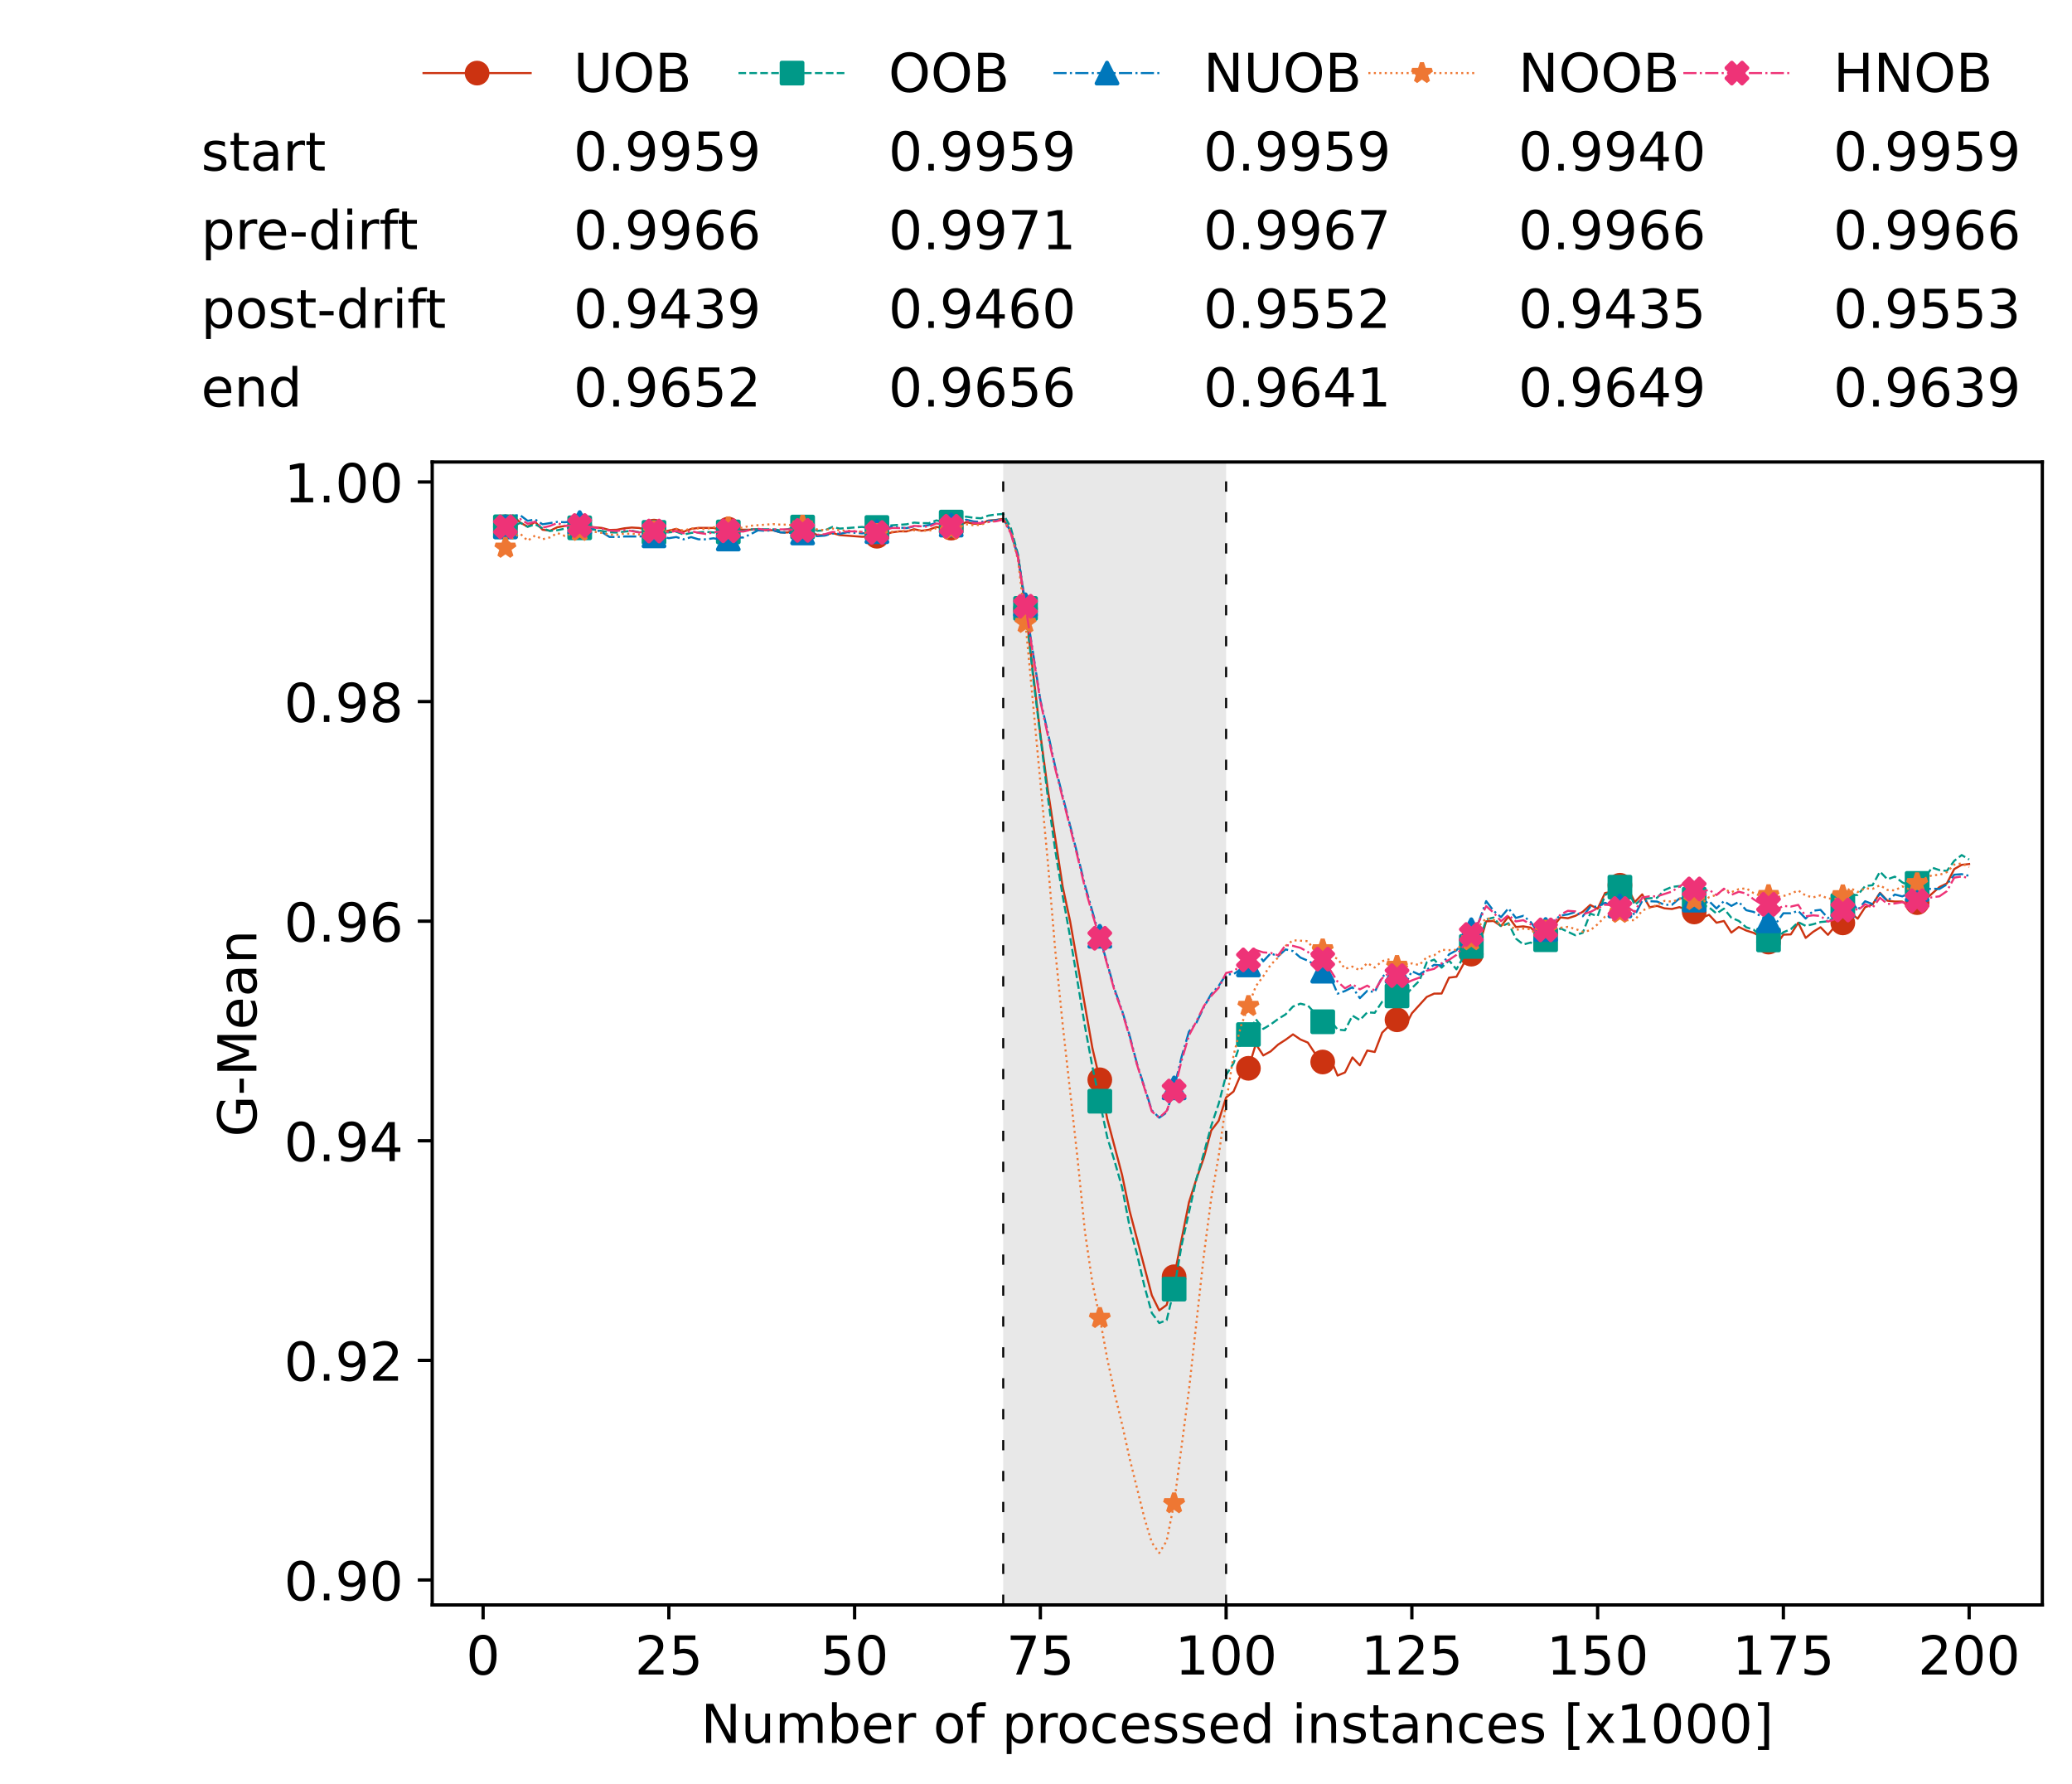 <?xml version="1.0" encoding="utf-8" standalone="no"?>
<!DOCTYPE svg PUBLIC "-//W3C//DTD SVG 1.1//EN"
  "http://www.w3.org/Graphics/SVG/1.1/DTD/svg11.dtd">
<!-- Created with matplotlib (https://matplotlib.org/) -->
<svg height="432.615pt" version="1.1" viewBox="0 0 502.65 432.615" width="502.65pt" xmlns="http://www.w3.org/2000/svg" xmlns:xlink="http://www.w3.org/1999/xlink">
 <defs>
  <style type="text/css">*{stroke-linecap:butt;stroke-linejoin:round;}</style>
 </defs>
 <g id="figure_1">
  <g id="patch_1">
   <path d="M 0 432.615 
L 502.65 432.615 
L 502.65 0 
L 0 0 
z
" style="fill:#ffffff;"/>
  </g>
  <g id="axes_1">
   <g id="patch_2">
    <path d="M 104.85 389.252 
L 495.45 389.252 
L 495.45 112.052 
L 104.85 112.052 
z
" style="fill:#ffffff;"/>
   </g>
   <g id="patch_3">
    <path clip-path="url(#pe858a12805)" d="M 297.446 389.252 
L 297.446 112.052 
L 243.372 112.052 
L 243.372 389.252 
z
" style="fill:#d3d3d3;opacity:0.5;"/>
   </g>
   <g id="matplotlib.axis_1">
    <g id="xtick_1">
     <g id="line2d_1">
      <defs>
       <path d="M 0 0 
L 0 3.5 
" id="m357a7a8177" style="stroke:#000000;stroke-width:0.8;"/>
      </defs>
      <g>
       <use style="stroke:#000000;stroke-width:0.8;" x="117.197" xlink:href="#m357a7a8177" y="389.252"/>
      </g>
     </g>
     <g id="text_1">
      <!-- 0 -->
      <g transform="translate(113.061 406.13)scale(0.13 -0.13)">
       <defs>
        <path d="M 31.781 66.406 
Q 24.172 66.406 20.328 58.906 
Q 16.5 51.422 16.5 36.375 
Q 16.5 21.391 20.328 13.891 
Q 24.172 6.391 31.781 6.391 
Q 39.453 6.391 43.281 13.891 
Q 47.125 21.391 47.125 36.375 
Q 47.125 51.422 43.281 58.906 
Q 39.453 66.406 31.781 66.406 
z
M 31.781 74.219 
Q 44.047 74.219 50.516 64.516 
Q 56.984 54.828 56.984 36.375 
Q 56.984 17.969 50.516 8.266 
Q 44.047 -1.422 31.781 -1.422 
Q 19.531 -1.422 13.062 8.266 
Q 6.594 17.969 6.594 36.375 
Q 6.594 54.828 13.062 64.516 
Q 19.531 74.219 31.781 74.219 
z
" id="DejaVuSans-48"/>
       </defs>
       <use xlink:href="#DejaVuSans-48"/>
      </g>
     </g>
    </g>
    <g id="xtick_2">
     <g id="line2d_2">
      <g>
       <use style="stroke:#000000;stroke-width:0.8;" x="162.259" xlink:href="#m357a7a8177" y="389.252"/>
      </g>
     </g>
     <g id="text_2">
      <!-- 25 -->
      <g transform="translate(153.988 406.13)scale(0.13 -0.13)">
       <defs>
        <path d="M 19.188 8.297 
L 53.609 8.297 
L 53.609 0 
L 7.328 0 
L 7.328 8.297 
Q 12.938 14.109 22.625 23.891 
Q 32.328 33.688 34.812 36.531 
Q 39.547 41.844 41.422 45.531 
Q 43.312 49.219 43.312 52.781 
Q 43.312 58.594 39.234 62.25 
Q 35.156 65.922 28.609 65.922 
Q 23.969 65.922 18.812 64.312 
Q 13.672 62.703 7.812 59.422 
L 7.812 69.391 
Q 13.766 71.781 18.938 73 
Q 24.125 74.219 28.422 74.219 
Q 39.75 74.219 46.484 68.547 
Q 53.219 62.891 53.219 53.422 
Q 53.219 48.922 51.531 44.891 
Q 49.859 40.875 45.406 35.406 
Q 44.188 33.984 37.641 27.219 
Q 31.109 20.453 19.188 8.297 
z
" id="DejaVuSans-50"/>
        <path d="M 10.797 72.906 
L 49.516 72.906 
L 49.516 64.594 
L 19.828 64.594 
L 19.828 46.734 
Q 21.969 47.469 24.109 47.828 
Q 26.266 48.188 28.422 48.188 
Q 40.625 48.188 47.75 41.5 
Q 54.891 34.812 54.891 23.391 
Q 54.891 11.625 47.562 5.094 
Q 40.234 -1.422 26.906 -1.422 
Q 22.312 -1.422 17.547 -0.641 
Q 12.797 0.141 7.719 1.703 
L 7.719 11.625 
Q 12.109 9.234 16.797 8.062 
Q 21.484 6.891 26.703 6.891 
Q 35.156 6.891 40.078 11.328 
Q 45.016 15.766 45.016 23.391 
Q 45.016 31 40.078 35.438 
Q 35.156 39.891 26.703 39.891 
Q 22.75 39.891 18.812 39.016 
Q 14.891 38.141 10.797 36.281 
z
" id="DejaVuSans-53"/>
       </defs>
       <use xlink:href="#DejaVuSans-50"/>
       <use x="63.623" xlink:href="#DejaVuSans-53"/>
      </g>
     </g>
    </g>
    <g id="xtick_3">
     <g id="line2d_3">
      <g>
       <use style="stroke:#000000;stroke-width:0.8;" x="207.322" xlink:href="#m357a7a8177" y="389.252"/>
      </g>
     </g>
     <g id="text_3">
      <!-- 50 -->
      <g transform="translate(199.05 406.13)scale(0.13 -0.13)">
       <use xlink:href="#DejaVuSans-53"/>
       <use x="63.623" xlink:href="#DejaVuSans-48"/>
      </g>
     </g>
    </g>
    <g id="xtick_4">
     <g id="line2d_4">
      <g>
       <use style="stroke:#000000;stroke-width:0.8;" x="252.384" xlink:href="#m357a7a8177" y="389.252"/>
      </g>
     </g>
     <g id="text_4">
      <!-- 75 -->
      <g transform="translate(244.113 406.13)scale(0.13 -0.13)">
       <defs>
        <path d="M 8.203 72.906 
L 55.078 72.906 
L 55.078 68.703 
L 28.609 0 
L 18.312 0 
L 43.219 64.594 
L 8.203 64.594 
z
" id="DejaVuSans-55"/>
       </defs>
       <use xlink:href="#DejaVuSans-55"/>
       <use x="63.623" xlink:href="#DejaVuSans-53"/>
      </g>
     </g>
    </g>
    <g id="xtick_5">
     <g id="line2d_5">
      <g>
       <use style="stroke:#000000;stroke-width:0.8;" x="297.446" xlink:href="#m357a7a8177" y="389.252"/>
      </g>
     </g>
     <g id="text_5">
      <!-- 100 -->
      <g transform="translate(285.039 406.13)scale(0.13 -0.13)">
       <defs>
        <path d="M 12.406 8.297 
L 28.516 8.297 
L 28.516 63.922 
L 10.984 60.406 
L 10.984 69.391 
L 28.422 72.906 
L 38.281 72.906 
L 38.281 8.297 
L 54.391 8.297 
L 54.391 0 
L 12.406 0 
z
" id="DejaVuSans-49"/>
       </defs>
       <use xlink:href="#DejaVuSans-49"/>
       <use x="63.623" xlink:href="#DejaVuSans-48"/>
       <use x="127.246" xlink:href="#DejaVuSans-48"/>
      </g>
     </g>
    </g>
    <g id="xtick_6">
     <g id="line2d_6">
      <g>
       <use style="stroke:#000000;stroke-width:0.8;" x="342.509" xlink:href="#m357a7a8177" y="389.252"/>
      </g>
     </g>
     <g id="text_6">
      <!-- 125 -->
      <g transform="translate(330.102 406.13)scale(0.13 -0.13)">
       <use xlink:href="#DejaVuSans-49"/>
       <use x="63.623" xlink:href="#DejaVuSans-50"/>
       <use x="127.246" xlink:href="#DejaVuSans-53"/>
      </g>
     </g>
    </g>
    <g id="xtick_7">
     <g id="line2d_7">
      <g>
       <use style="stroke:#000000;stroke-width:0.8;" x="387.571" xlink:href="#m357a7a8177" y="389.252"/>
      </g>
     </g>
     <g id="text_7">
      <!-- 150 -->
      <g transform="translate(375.164 406.13)scale(0.13 -0.13)">
       <use xlink:href="#DejaVuSans-49"/>
       <use x="63.623" xlink:href="#DejaVuSans-53"/>
       <use x="127.246" xlink:href="#DejaVuSans-48"/>
      </g>
     </g>
    </g>
    <g id="xtick_8">
     <g id="line2d_8">
      <g>
       <use style="stroke:#000000;stroke-width:0.8;" x="432.633" xlink:href="#m357a7a8177" y="389.252"/>
      </g>
     </g>
     <g id="text_8">
      <!-- 175 -->
      <g transform="translate(420.226 406.13)scale(0.13 -0.13)">
       <use xlink:href="#DejaVuSans-49"/>
       <use x="63.623" xlink:href="#DejaVuSans-55"/>
       <use x="127.246" xlink:href="#DejaVuSans-53"/>
      </g>
     </g>
    </g>
    <g id="xtick_9">
     <g id="line2d_9">
      <g>
       <use style="stroke:#000000;stroke-width:0.8;" x="477.695" xlink:href="#m357a7a8177" y="389.252"/>
      </g>
     </g>
     <g id="text_9">
      <!-- 200 -->
      <g transform="translate(465.289 406.13)scale(0.13 -0.13)">
       <use xlink:href="#DejaVuSans-50"/>
       <use x="63.623" xlink:href="#DejaVuSans-48"/>
       <use x="127.246" xlink:href="#DejaVuSans-48"/>
      </g>
     </g>
    </g>
    <g id="text_10">
     <!-- Number of processed instances [x1000] -->
     <g transform="translate(170.025 422.711)scale(0.13 -0.13)">
      <defs>
       <path d="M 9.812 72.906 
L 23.094 72.906 
L 55.422 11.922 
L 55.422 72.906 
L 64.984 72.906 
L 64.984 0 
L 51.703 0 
L 19.391 60.984 
L 19.391 0 
L 9.812 0 
z
" id="DejaVuSans-78"/>
       <path d="M 8.5 21.578 
L 8.5 54.688 
L 17.484 54.688 
L 17.484 21.922 
Q 17.484 14.156 20.5 10.266 
Q 23.531 6.391 29.594 6.391 
Q 36.859 6.391 41.078 11.031 
Q 45.312 15.672 45.312 23.688 
L 45.312 54.688 
L 54.297 54.688 
L 54.297 0 
L 45.312 0 
L 45.312 8.406 
Q 42.047 3.422 37.719 1 
Q 33.406 -1.422 27.688 -1.422 
Q 18.266 -1.422 13.375 4.438 
Q 8.5 10.297 8.5 21.578 
z
M 31.109 56 
z
" id="DejaVuSans-117"/>
       <path d="M 52 44.188 
Q 55.375 50.25 60.062 53.125 
Q 64.75 56 71.094 56 
Q 79.641 56 84.281 50.016 
Q 88.922 44.047 88.922 33.016 
L 88.922 0 
L 79.891 0 
L 79.891 32.719 
Q 79.891 40.578 77.094 44.375 
Q 74.312 48.188 68.609 48.188 
Q 61.625 48.188 57.562 43.547 
Q 53.516 38.922 53.516 30.906 
L 53.516 0 
L 44.484 0 
L 44.484 32.719 
Q 44.484 40.625 41.703 44.406 
Q 38.922 48.188 33.109 48.188 
Q 26.219 48.188 22.156 43.531 
Q 18.109 38.875 18.109 30.906 
L 18.109 0 
L 9.078 0 
L 9.078 54.688 
L 18.109 54.688 
L 18.109 46.188 
Q 21.188 51.219 25.484 53.609 
Q 29.781 56 35.688 56 
Q 41.656 56 45.828 52.969 
Q 50 49.953 52 44.188 
z
" id="DejaVuSans-109"/>
       <path d="M 48.688 27.297 
Q 48.688 37.203 44.609 42.844 
Q 40.531 48.484 33.406 48.484 
Q 26.266 48.484 22.188 42.844 
Q 18.109 37.203 18.109 27.297 
Q 18.109 17.391 22.188 11.75 
Q 26.266 6.109 33.406 6.109 
Q 40.531 6.109 44.609 11.75 
Q 48.688 17.391 48.688 27.297 
z
M 18.109 46.391 
Q 20.953 51.266 25.266 53.625 
Q 29.594 56 35.594 56 
Q 45.562 56 51.781 48.094 
Q 58.016 40.188 58.016 27.297 
Q 58.016 14.406 51.781 6.484 
Q 45.562 -1.422 35.594 -1.422 
Q 29.594 -1.422 25.266 0.953 
Q 20.953 3.328 18.109 8.203 
L 18.109 0 
L 9.078 0 
L 9.078 75.984 
L 18.109 75.984 
z
" id="DejaVuSans-98"/>
       <path d="M 56.203 29.594 
L 56.203 25.203 
L 14.891 25.203 
Q 15.484 15.922 20.484 11.062 
Q 25.484 6.203 34.422 6.203 
Q 39.594 6.203 44.453 7.469 
Q 49.312 8.734 54.109 11.281 
L 54.109 2.781 
Q 49.266 0.734 44.188 -0.344 
Q 39.109 -1.422 33.891 -1.422 
Q 20.797 -1.422 13.156 6.188 
Q 5.516 13.812 5.516 26.812 
Q 5.516 40.234 12.766 48.109 
Q 20.016 56 32.328 56 
Q 43.359 56 49.781 48.891 
Q 56.203 41.797 56.203 29.594 
z
M 47.219 32.234 
Q 47.125 39.594 43.094 43.984 
Q 39.062 48.391 32.422 48.391 
Q 24.906 48.391 20.391 44.141 
Q 15.875 39.891 15.188 32.172 
z
" id="DejaVuSans-101"/>
       <path d="M 41.109 46.297 
Q 39.594 47.172 37.812 47.578 
Q 36.031 48 33.891 48 
Q 26.266 48 22.188 43.047 
Q 18.109 38.094 18.109 28.812 
L 18.109 0 
L 9.078 0 
L 9.078 54.688 
L 18.109 54.688 
L 18.109 46.188 
Q 20.953 51.172 25.484 53.578 
Q 30.031 56 36.531 56 
Q 37.453 56 38.578 55.875 
Q 39.703 55.766 41.062 55.516 
z
" id="DejaVuSans-114"/>
       <path id="DejaVuSans-32"/>
       <path d="M 30.609 48.391 
Q 23.391 48.391 19.188 42.75 
Q 14.984 37.109 14.984 27.297 
Q 14.984 17.484 19.156 11.844 
Q 23.344 6.203 30.609 6.203 
Q 37.797 6.203 41.984 11.859 
Q 46.188 17.531 46.188 27.297 
Q 46.188 37.016 41.984 42.703 
Q 37.797 48.391 30.609 48.391 
z
M 30.609 56 
Q 42.328 56 49.016 48.375 
Q 55.719 40.766 55.719 27.297 
Q 55.719 13.875 49.016 6.219 
Q 42.328 -1.422 30.609 -1.422 
Q 18.844 -1.422 12.172 6.219 
Q 5.516 13.875 5.516 27.297 
Q 5.516 40.766 12.172 48.375 
Q 18.844 56 30.609 56 
z
" id="DejaVuSans-111"/>
       <path d="M 37.109 75.984 
L 37.109 68.5 
L 28.516 68.5 
Q 23.688 68.5 21.797 66.547 
Q 19.922 64.594 19.922 59.516 
L 19.922 54.688 
L 34.719 54.688 
L 34.719 47.703 
L 19.922 47.703 
L 19.922 0 
L 10.891 0 
L 10.891 47.703 
L 2.297 47.703 
L 2.297 54.688 
L 10.891 54.688 
L 10.891 58.5 
Q 10.891 67.625 15.141 71.797 
Q 19.391 75.984 28.609 75.984 
z
" id="DejaVuSans-102"/>
       <path d="M 18.109 8.203 
L 18.109 -20.797 
L 9.078 -20.797 
L 9.078 54.688 
L 18.109 54.688 
L 18.109 46.391 
Q 20.953 51.266 25.266 53.625 
Q 29.594 56 35.594 56 
Q 45.562 56 51.781 48.094 
Q 58.016 40.188 58.016 27.297 
Q 58.016 14.406 51.781 6.484 
Q 45.562 -1.422 35.594 -1.422 
Q 29.594 -1.422 25.266 0.953 
Q 20.953 3.328 18.109 8.203 
z
M 48.688 27.297 
Q 48.688 37.203 44.609 42.844 
Q 40.531 48.484 33.406 48.484 
Q 26.266 48.484 22.188 42.844 
Q 18.109 37.203 18.109 27.297 
Q 18.109 17.391 22.188 11.75 
Q 26.266 6.109 33.406 6.109 
Q 40.531 6.109 44.609 11.75 
Q 48.688 17.391 48.688 27.297 
z
" id="DejaVuSans-112"/>
       <path d="M 48.781 52.594 
L 48.781 44.188 
Q 44.969 46.297 41.141 47.344 
Q 37.312 48.391 33.406 48.391 
Q 24.656 48.391 19.812 42.844 
Q 14.984 37.312 14.984 27.297 
Q 14.984 17.281 19.812 11.734 
Q 24.656 6.203 33.406 6.203 
Q 37.312 6.203 41.141 7.25 
Q 44.969 8.297 48.781 10.406 
L 48.781 2.094 
Q 45.016 0.344 40.984 -0.531 
Q 36.969 -1.422 32.422 -1.422 
Q 20.062 -1.422 12.781 6.344 
Q 5.516 14.109 5.516 27.297 
Q 5.516 40.672 12.859 48.328 
Q 20.219 56 33.016 56 
Q 37.156 56 41.109 55.141 
Q 45.062 54.297 48.781 52.594 
z
" id="DejaVuSans-99"/>
       <path d="M 44.281 53.078 
L 44.281 44.578 
Q 40.484 46.531 36.375 47.5 
Q 32.281 48.484 27.875 48.484 
Q 21.188 48.484 17.844 46.438 
Q 14.5 44.391 14.5 40.281 
Q 14.5 37.156 16.891 35.375 
Q 19.281 33.594 26.516 31.984 
L 29.594 31.297 
Q 39.156 29.25 43.188 25.516 
Q 47.219 21.781 47.219 15.094 
Q 47.219 7.469 41.188 3.016 
Q 35.156 -1.422 24.609 -1.422 
Q 20.219 -1.422 15.453 -0.562 
Q 10.688 0.297 5.422 2 
L 5.422 11.281 
Q 10.406 8.688 15.234 7.391 
Q 20.062 6.109 24.812 6.109 
Q 31.156 6.109 34.562 8.281 
Q 37.984 10.453 37.984 14.406 
Q 37.984 18.062 35.516 20.016 
Q 33.062 21.969 24.703 23.781 
L 21.578 24.516 
Q 13.234 26.266 9.516 29.906 
Q 5.812 33.547 5.812 39.891 
Q 5.812 47.609 11.281 51.797 
Q 16.75 56 26.812 56 
Q 31.781 56 36.172 55.266 
Q 40.578 54.547 44.281 53.078 
z
" id="DejaVuSans-115"/>
       <path d="M 45.406 46.391 
L 45.406 75.984 
L 54.391 75.984 
L 54.391 0 
L 45.406 0 
L 45.406 8.203 
Q 42.578 3.328 38.25 0.953 
Q 33.938 -1.422 27.875 -1.422 
Q 17.969 -1.422 11.734 6.484 
Q 5.516 14.406 5.516 27.297 
Q 5.516 40.188 11.734 48.094 
Q 17.969 56 27.875 56 
Q 33.938 56 38.25 53.625 
Q 42.578 51.266 45.406 46.391 
z
M 14.797 27.297 
Q 14.797 17.391 18.875 11.75 
Q 22.953 6.109 30.078 6.109 
Q 37.203 6.109 41.297 11.75 
Q 45.406 17.391 45.406 27.297 
Q 45.406 37.203 41.297 42.844 
Q 37.203 48.484 30.078 48.484 
Q 22.953 48.484 18.875 42.844 
Q 14.797 37.203 14.797 27.297 
z
" id="DejaVuSans-100"/>
       <path d="M 9.422 54.688 
L 18.406 54.688 
L 18.406 0 
L 9.422 0 
z
M 9.422 75.984 
L 18.406 75.984 
L 18.406 64.594 
L 9.422 64.594 
z
" id="DejaVuSans-105"/>
       <path d="M 54.891 33.016 
L 54.891 0 
L 45.906 0 
L 45.906 32.719 
Q 45.906 40.484 42.875 44.328 
Q 39.844 48.188 33.797 48.188 
Q 26.516 48.188 22.312 43.547 
Q 18.109 38.922 18.109 30.906 
L 18.109 0 
L 9.078 0 
L 9.078 54.688 
L 18.109 54.688 
L 18.109 46.188 
Q 21.344 51.125 25.703 53.562 
Q 30.078 56 35.797 56 
Q 45.219 56 50.047 50.172 
Q 54.891 44.344 54.891 33.016 
z
" id="DejaVuSans-110"/>
       <path d="M 18.312 70.219 
L 18.312 54.688 
L 36.812 54.688 
L 36.812 47.703 
L 18.312 47.703 
L 18.312 18.016 
Q 18.312 11.328 20.141 9.422 
Q 21.969 7.516 27.594 7.516 
L 36.812 7.516 
L 36.812 0 
L 27.594 0 
Q 17.188 0 13.234 3.875 
Q 9.281 7.766 9.281 18.016 
L 9.281 47.703 
L 2.688 47.703 
L 2.688 54.688 
L 9.281 54.688 
L 9.281 70.219 
z
" id="DejaVuSans-116"/>
       <path d="M 34.281 27.484 
Q 23.391 27.484 19.188 25 
Q 14.984 22.516 14.984 16.5 
Q 14.984 11.719 18.141 8.906 
Q 21.297 6.109 26.703 6.109 
Q 34.188 6.109 38.703 11.406 
Q 43.219 16.703 43.219 25.484 
L 43.219 27.484 
z
M 52.203 31.203 
L 52.203 0 
L 43.219 0 
L 43.219 8.297 
Q 40.141 3.328 35.547 0.953 
Q 30.953 -1.422 24.312 -1.422 
Q 15.922 -1.422 10.953 3.297 
Q 6 8.016 6 15.922 
Q 6 25.141 12.172 29.828 
Q 18.359 34.516 30.609 34.516 
L 43.219 34.516 
L 43.219 35.406 
Q 43.219 41.609 39.141 45 
Q 35.062 48.391 27.688 48.391 
Q 23 48.391 18.547 47.266 
Q 14.109 46.141 10.016 43.891 
L 10.016 52.203 
Q 14.938 54.109 19.578 55.047 
Q 24.219 56 28.609 56 
Q 40.484 56 46.344 49.844 
Q 52.203 43.703 52.203 31.203 
z
" id="DejaVuSans-97"/>
       <path d="M 8.594 75.984 
L 29.297 75.984 
L 29.297 69 
L 17.578 69 
L 17.578 -6.203 
L 29.297 -6.203 
L 29.297 -13.188 
L 8.594 -13.188 
z
" id="DejaVuSans-91"/>
       <path d="M 54.891 54.688 
L 35.109 28.078 
L 55.906 0 
L 45.312 0 
L 29.391 21.484 
L 13.484 0 
L 2.875 0 
L 24.125 28.609 
L 4.688 54.688 
L 15.281 54.688 
L 29.781 35.203 
L 44.281 54.688 
z
" id="DejaVuSans-120"/>
       <path d="M 30.422 75.984 
L 30.422 -13.188 
L 9.719 -13.188 
L 9.719 -6.203 
L 21.391 -6.203 
L 21.391 69 
L 9.719 69 
L 9.719 75.984 
z
" id="DejaVuSans-93"/>
      </defs>
      <use xlink:href="#DejaVuSans-78"/>
      <use x="74.805" xlink:href="#DejaVuSans-117"/>
      <use x="138.184" xlink:href="#DejaVuSans-109"/>
      <use x="235.596" xlink:href="#DejaVuSans-98"/>
      <use x="299.072" xlink:href="#DejaVuSans-101"/>
      <use x="360.596" xlink:href="#DejaVuSans-114"/>
      <use x="401.709" xlink:href="#DejaVuSans-32"/>
      <use x="433.496" xlink:href="#DejaVuSans-111"/>
      <use x="494.678" xlink:href="#DejaVuSans-102"/>
      <use x="529.883" xlink:href="#DejaVuSans-32"/>
      <use x="561.67" xlink:href="#DejaVuSans-112"/>
      <use x="625.146" xlink:href="#DejaVuSans-114"/>
      <use x="664.01" xlink:href="#DejaVuSans-111"/>
      <use x="725.191" xlink:href="#DejaVuSans-99"/>
      <use x="780.172" xlink:href="#DejaVuSans-101"/>
      <use x="841.695" xlink:href="#DejaVuSans-115"/>
      <use x="893.795" xlink:href="#DejaVuSans-115"/>
      <use x="945.895" xlink:href="#DejaVuSans-101"/>
      <use x="1007.418" xlink:href="#DejaVuSans-100"/>
      <use x="1070.895" xlink:href="#DejaVuSans-32"/>
      <use x="1102.682" xlink:href="#DejaVuSans-105"/>
      <use x="1130.465" xlink:href="#DejaVuSans-110"/>
      <use x="1193.844" xlink:href="#DejaVuSans-115"/>
      <use x="1245.943" xlink:href="#DejaVuSans-116"/>
      <use x="1285.152" xlink:href="#DejaVuSans-97"/>
      <use x="1346.432" xlink:href="#DejaVuSans-110"/>
      <use x="1409.811" xlink:href="#DejaVuSans-99"/>
      <use x="1464.791" xlink:href="#DejaVuSans-101"/>
      <use x="1526.314" xlink:href="#DejaVuSans-115"/>
      <use x="1578.414" xlink:href="#DejaVuSans-32"/>
      <use x="1610.201" xlink:href="#DejaVuSans-91"/>
      <use x="1649.215" xlink:href="#DejaVuSans-120"/>
      <use x="1708.395" xlink:href="#DejaVuSans-49"/>
      <use x="1772.018" xlink:href="#DejaVuSans-48"/>
      <use x="1835.641" xlink:href="#DejaVuSans-48"/>
      <use x="1899.264" xlink:href="#DejaVuSans-48"/>
      <use x="1962.887" xlink:href="#DejaVuSans-93"/>
     </g>
    </g>
   </g>
   <g id="matplotlib.axis_2">
    <g id="ytick_1">
     <g id="line2d_10">
      <defs>
       <path d="M 0 0 
L -3.5 0 
" id="m77d262d977" style="stroke:#000000;stroke-width:0.8;"/>
      </defs>
      <g>
       <use style="stroke:#000000;stroke-width:0.8;" x="104.85" xlink:href="#m77d262d977" y="383.2"/>
      </g>
     </g>
     <g id="text_11">
      <!-- 0.90 -->
      <g transform="translate(68.905 388.139)scale(0.13 -0.13)">
       <defs>
        <path d="M 10.688 12.406 
L 21 12.406 
L 21 0 
L 10.688 0 
z
" id="DejaVuSans-46"/>
        <path d="M 10.984 1.516 
L 10.984 10.5 
Q 14.703 8.734 18.5 7.812 
Q 22.312 6.891 25.984 6.891 
Q 35.75 6.891 40.891 13.453 
Q 46.047 20.016 46.781 33.406 
Q 43.953 29.203 39.594 26.953 
Q 35.25 24.703 29.984 24.703 
Q 19.047 24.703 12.672 31.312 
Q 6.297 37.938 6.297 49.422 
Q 6.297 60.641 12.938 67.422 
Q 19.578 74.219 30.609 74.219 
Q 43.266 74.219 49.922 64.516 
Q 56.594 54.828 56.594 36.375 
Q 56.594 19.141 48.406 8.859 
Q 40.234 -1.422 26.422 -1.422 
Q 22.703 -1.422 18.891 -0.688 
Q 15.094 0.047 10.984 1.516 
z
M 30.609 32.422 
Q 37.25 32.422 41.125 36.953 
Q 45.016 41.5 45.016 49.422 
Q 45.016 57.281 41.125 61.844 
Q 37.25 66.406 30.609 66.406 
Q 23.969 66.406 20.094 61.844 
Q 16.219 57.281 16.219 49.422 
Q 16.219 41.5 20.094 36.953 
Q 23.969 32.422 30.609 32.422 
z
" id="DejaVuSans-57"/>
       </defs>
       <use xlink:href="#DejaVuSans-48"/>
       <use x="63.623" xlink:href="#DejaVuSans-46"/>
       <use x="95.41" xlink:href="#DejaVuSans-57"/>
       <use x="159.033" xlink:href="#DejaVuSans-48"/>
      </g>
     </g>
    </g>
    <g id="ytick_2">
     <g id="line2d_11">
      <g>
       <use style="stroke:#000000;stroke-width:0.8;" x="104.85" xlink:href="#m77d262d977" y="329.939"/>
      </g>
     </g>
     <g id="text_12">
      <!-- 0.92 -->
      <g transform="translate(68.905 334.878)scale(0.13 -0.13)">
       <use xlink:href="#DejaVuSans-48"/>
       <use x="63.623" xlink:href="#DejaVuSans-46"/>
       <use x="95.41" xlink:href="#DejaVuSans-57"/>
       <use x="159.033" xlink:href="#DejaVuSans-50"/>
      </g>
     </g>
    </g>
    <g id="ytick_3">
     <g id="line2d_12">
      <g>
       <use style="stroke:#000000;stroke-width:0.8;" x="104.85" xlink:href="#m77d262d977" y="276.678"/>
      </g>
     </g>
     <g id="text_13">
      <!-- 0.94 -->
      <g transform="translate(68.905 281.617)scale(0.13 -0.13)">
       <defs>
        <path d="M 37.797 64.312 
L 12.891 25.391 
L 37.797 25.391 
z
M 35.203 72.906 
L 47.609 72.906 
L 47.609 25.391 
L 58.016 25.391 
L 58.016 17.188 
L 47.609 17.188 
L 47.609 0 
L 37.797 0 
L 37.797 17.188 
L 4.891 17.188 
L 4.891 26.703 
z
" id="DejaVuSans-52"/>
       </defs>
       <use xlink:href="#DejaVuSans-48"/>
       <use x="63.623" xlink:href="#DejaVuSans-46"/>
       <use x="95.41" xlink:href="#DejaVuSans-57"/>
       <use x="159.033" xlink:href="#DejaVuSans-52"/>
      </g>
     </g>
    </g>
    <g id="ytick_4">
     <g id="line2d_13">
      <g>
       <use style="stroke:#000000;stroke-width:0.8;" x="104.85" xlink:href="#m77d262d977" y="223.418"/>
      </g>
     </g>
     <g id="text_14">
      <!-- 0.96 -->
      <g transform="translate(68.905 228.357)scale(0.13 -0.13)">
       <defs>
        <path d="M 33.016 40.375 
Q 26.375 40.375 22.484 35.828 
Q 18.609 31.297 18.609 23.391 
Q 18.609 15.531 22.484 10.953 
Q 26.375 6.391 33.016 6.391 
Q 39.656 6.391 43.531 10.953 
Q 47.406 15.531 47.406 23.391 
Q 47.406 31.297 43.531 35.828 
Q 39.656 40.375 33.016 40.375 
z
M 52.594 71.297 
L 52.594 62.312 
Q 48.875 64.062 45.094 64.984 
Q 41.312 65.922 37.594 65.922 
Q 27.828 65.922 22.672 59.328 
Q 17.531 52.734 16.797 39.406 
Q 19.672 43.656 24.016 45.922 
Q 28.375 48.188 33.594 48.188 
Q 44.578 48.188 50.953 41.516 
Q 57.328 34.859 57.328 23.391 
Q 57.328 12.156 50.688 5.359 
Q 44.047 -1.422 33.016 -1.422 
Q 20.359 -1.422 13.672 8.266 
Q 6.984 17.969 6.984 36.375 
Q 6.984 53.656 15.188 63.938 
Q 23.391 74.219 37.203 74.219 
Q 40.922 74.219 44.703 73.484 
Q 48.484 72.75 52.594 71.297 
z
" id="DejaVuSans-54"/>
       </defs>
       <use xlink:href="#DejaVuSans-48"/>
       <use x="63.623" xlink:href="#DejaVuSans-46"/>
       <use x="95.41" xlink:href="#DejaVuSans-57"/>
       <use x="159.033" xlink:href="#DejaVuSans-54"/>
      </g>
     </g>
    </g>
    <g id="ytick_5">
     <g id="line2d_14">
      <g>
       <use style="stroke:#000000;stroke-width:0.8;" x="104.85" xlink:href="#m77d262d977" y="170.157"/>
      </g>
     </g>
     <g id="text_15">
      <!-- 0.98 -->
      <g transform="translate(68.905 175.096)scale(0.13 -0.13)">
       <defs>
        <path d="M 31.781 34.625 
Q 24.75 34.625 20.719 30.859 
Q 16.703 27.094 16.703 20.516 
Q 16.703 13.922 20.719 10.156 
Q 24.75 6.391 31.781 6.391 
Q 38.812 6.391 42.859 10.172 
Q 46.922 13.969 46.922 20.516 
Q 46.922 27.094 42.891 30.859 
Q 38.875 34.625 31.781 34.625 
z
M 21.922 38.812 
Q 15.578 40.375 12.031 44.719 
Q 8.5 49.078 8.5 55.328 
Q 8.5 64.062 14.719 69.141 
Q 20.953 74.219 31.781 74.219 
Q 42.672 74.219 48.875 69.141 
Q 55.078 64.062 55.078 55.328 
Q 55.078 49.078 51.531 44.719 
Q 48 40.375 41.703 38.812 
Q 48.828 37.156 52.797 32.312 
Q 56.781 27.484 56.781 20.516 
Q 56.781 9.906 50.312 4.234 
Q 43.844 -1.422 31.781 -1.422 
Q 19.734 -1.422 13.25 4.234 
Q 6.781 9.906 6.781 20.516 
Q 6.781 27.484 10.781 32.312 
Q 14.797 37.156 21.922 38.812 
z
M 18.312 54.391 
Q 18.312 48.734 21.844 45.562 
Q 25.391 42.391 31.781 42.391 
Q 38.141 42.391 41.719 45.562 
Q 45.312 48.734 45.312 54.391 
Q 45.312 60.062 41.719 63.234 
Q 38.141 66.406 31.781 66.406 
Q 25.391 66.406 21.844 63.234 
Q 18.312 60.062 18.312 54.391 
z
" id="DejaVuSans-56"/>
       </defs>
       <use xlink:href="#DejaVuSans-48"/>
       <use x="63.623" xlink:href="#DejaVuSans-46"/>
       <use x="95.41" xlink:href="#DejaVuSans-57"/>
       <use x="159.033" xlink:href="#DejaVuSans-56"/>
      </g>
     </g>
    </g>
    <g id="ytick_6">
     <g id="line2d_15">
      <g>
       <use style="stroke:#000000;stroke-width:0.8;" x="104.85" xlink:href="#m77d262d977" y="116.896"/>
      </g>
     </g>
     <g id="text_16">
      <!-- 1.00 -->
      <g transform="translate(68.905 121.835)scale(0.13 -0.13)">
       <use xlink:href="#DejaVuSans-49"/>
       <use x="63.623" xlink:href="#DejaVuSans-46"/>
       <use x="95.41" xlink:href="#DejaVuSans-48"/>
       <use x="159.033" xlink:href="#DejaVuSans-48"/>
      </g>
     </g>
    </g>
    <g id="text_17">
     <!-- G-Mean -->
     <g transform="translate(62.201 275.744)rotate(-90)scale(0.13 -0.13)">
      <defs>
       <path d="M 59.516 10.406 
L 59.516 29.984 
L 43.406 29.984 
L 43.406 38.094 
L 69.281 38.094 
L 69.281 6.781 
Q 63.578 2.734 56.688 0.656 
Q 49.812 -1.422 42 -1.422 
Q 24.906 -1.422 15.25 8.562 
Q 5.609 18.562 5.609 36.375 
Q 5.609 54.25 15.25 64.234 
Q 24.906 74.219 42 74.219 
Q 49.125 74.219 55.547 72.453 
Q 61.969 70.703 67.391 67.281 
L 67.391 56.781 
Q 61.922 61.422 55.766 63.766 
Q 49.609 66.109 42.828 66.109 
Q 29.438 66.109 22.719 58.641 
Q 16.016 51.172 16.016 36.375 
Q 16.016 21.625 22.719 14.156 
Q 29.438 6.688 42.828 6.688 
Q 48.047 6.688 52.141 7.594 
Q 56.25 8.5 59.516 10.406 
z
" id="DejaVuSans-71"/>
       <path d="M 4.891 31.391 
L 31.203 31.391 
L 31.203 23.391 
L 4.891 23.391 
z
" id="DejaVuSans-45"/>
       <path d="M 9.812 72.906 
L 24.516 72.906 
L 43.109 23.297 
L 61.812 72.906 
L 76.516 72.906 
L 76.516 0 
L 66.891 0 
L 66.891 64.016 
L 48.094 14.016 
L 38.188 14.016 
L 19.391 64.016 
L 19.391 0 
L 9.812 0 
z
" id="DejaVuSans-77"/>
      </defs>
      <use xlink:href="#DejaVuSans-71"/>
      <use x="77.49" xlink:href="#DejaVuSans-45"/>
      <use x="113.574" xlink:href="#DejaVuSans-77"/>
      <use x="199.854" xlink:href="#DejaVuSans-101"/>
      <use x="261.377" xlink:href="#DejaVuSans-97"/>
      <use x="322.656" xlink:href="#DejaVuSans-110"/>
     </g>
    </g>
   </g>
   <g id="line2d_16"/>
   <g id="line2d_17"/>
   <g id="line2d_18"/>
   <g id="line2d_19"/>
   <g id="line2d_20"/>
   <g id="line2d_21">
    <path clip-path="url(#pe858a12805)" d="M 122.605 127.766 
L 124.407 124.996 
L 126.21 126.746 
L 128.012 127.725 
L 129.815 126.586 
L 131.617 128.478 
L 133.419 128.72 
L 135.222 127.872 
L 138.827 127.26 
L 144.234 127.885 
L 146.037 128.049 
L 147.839 128.536 
L 149.642 128.484 
L 151.444 128.13 
L 153.247 127.949 
L 155.049 128.053 
L 158.654 128.817 
L 160.457 128.953 
L 162.259 128.688 
L 164.062 128.266 
L 165.864 128.944 
L 167.667 128.291 
L 169.469 128.027 
L 173.074 128.042 
L 174.877 128.464 
L 176.679 128.331 
L 178.482 128.471 
L 182.087 128.476 
L 183.889 128.339 
L 185.692 128.6 
L 187.494 128.588 
L 189.297 129.115 
L 191.099 129.137 
L 192.902 128.467 
L 194.704 128.332 
L 196.507 128.862 
L 198.309 129.796 
L 200.112 129.796 
L 201.914 129.259 
L 203.717 129.783 
L 209.124 130.187 
L 212.729 130.053 
L 214.532 129.662 
L 216.334 129.123 
L 218.137 128.871 
L 219.939 128.884 
L 221.742 128.341 
L 223.544 128.726 
L 225.347 128.476 
L 227.149 127.803 
L 228.952 128.062 
L 230.754 128.081 
L 232.557 127.552 
L 234.359 126.629 
L 236.162 127.032 
L 237.964 127.034 
L 239.767 126.248 
L 241.569 126.112 
L 243.372 125.844 
L 245.174 128.663 
L 246.976 135.035 
L 248.779 147.612 
L 252.384 178.064 
L 254.186 191.506 
L 257.791 215.023 
L 259.594 223.394 
L 265.001 254.164 
L 266.804 261.888 
L 268.606 271.354 
L 272.211 284.973 
L 274.014 293.604 
L 279.421 314.145 
L 281.224 317.822 
L 283.026 316.492 
L 284.829 309.658 
L 288.434 291.607 
L 290.236 285.967 
L 292.039 280.809 
L 293.841 274.175 
L 295.644 271.829 
L 297.446 266.164 
L 299.249 264.725 
L 301.051 260.529 
L 302.854 259.103 
L 304.656 253.207 
L 306.459 255.98 
L 308.261 254.988 
L 310.064 253.344 
L 311.866 252.182 
L 313.669 250.87 
L 315.471 252.103 
L 317.274 252.864 
L 319.076 255.586 
L 320.879 257.572 
L 322.681 256.578 
L 324.484 260.863 
L 326.286 260.099 
L 328.089 256.461 
L 329.891 258.385 
L 331.694 254.783 
L 333.496 255.146 
L 335.299 250.459 
L 337.101 248.687 
L 338.904 247.338 
L 340.706 249.24 
L 342.509 245.762 
L 346.114 241.792 
L 347.916 240.982 
L 349.719 240.973 
L 351.521 237.114 
L 353.324 236.895 
L 355.126 233.641 
L 356.928 231.412 
L 358.731 229.724 
L 360.533 223.452 
L 362.336 223.371 
L 364.138 224.601 
L 365.941 222.31 
L 367.743 224.839 
L 369.546 224.669 
L 371.348 224.972 
L 373.151 226.91 
L 374.953 225.922 
L 376.756 224.789 
L 378.558 222.497 
L 380.361 222.701 
L 382.163 222.128 
L 383.966 221.143 
L 385.768 219.482 
L 387.571 220.396 
L 389.373 216.589 
L 391.176 216.272 
L 392.978 214.701 
L 394.781 215.113 
L 396.583 218.782 
L 398.386 216.913 
L 400.188 220.041 
L 401.991 219.703 
L 403.793 220.301 
L 405.596 220.461 
L 407.398 220.015 
L 409.201 220.536 
L 411.003 221.182 
L 412.806 222.604 
L 414.608 221.869 
L 416.411 223.795 
L 418.213 223.369 
L 420.016 226.188 
L 421.818 224.821 
L 423.621 225.682 
L 425.423 226.257 
L 427.226 227.218 
L 429.028 228.491 
L 430.831 229.221 
L 432.633 226.688 
L 434.436 226.625 
L 436.238 223.795 
L 438.041 227.475 
L 439.843 226.006 
L 441.646 224.889 
L 443.448 226.734 
L 445.251 224.549 
L 447.053 223.832 
L 448.856 221.339 
L 450.658 222.813 
L 452.461 220.032 
L 454.263 219.371 
L 456.066 216.537 
L 457.868 218.446 
L 459.671 218.659 
L 461.473 218.659 
L 463.276 220.014 
L 465.078 218.918 
L 466.881 218.338 
L 470.485 215.15 
L 472.288 214.269 
L 474.09 210.771 
L 475.893 209.756 
L 477.695 209.555 
L 477.695 209.555 
" style="fill:none;stroke:#cc3311;stroke-linecap:square;stroke-width:0.5;"/>
    <defs>
     <path d="M 0 2.5 
C 0.663 2.5 1.299 2.237 1.768 1.768 
C 2.237 1.299 2.5 0.663 2.5 0 
C 2.5 -0.663 2.237 -1.299 1.768 -1.768 
C 1.299 -2.237 0.663 -2.5 0 -2.5 
C -0.663 -2.5 -1.299 -2.237 -1.768 -1.768 
C -2.237 -1.299 -2.5 -0.663 -2.5 0 
C -2.5 0.663 -2.237 1.299 -1.768 1.768 
C -1.299 2.237 -0.663 2.5 0 2.5 
z
" id="mebf805d840" style="stroke:#cc3311;"/>
    </defs>
    <g clip-path="url(#pe858a12805)">
     <use style="fill:#cc3311;stroke:#cc3311;" x="122.605" xlink:href="#mebf805d840" y="127.766"/>
     <use style="fill:#cc3311;stroke:#cc3311;" x="140.629" xlink:href="#mebf805d840" y="127.497"/>
     <use style="fill:#cc3311;stroke:#cc3311;" x="158.654" xlink:href="#mebf805d840" y="128.817"/>
     <use style="fill:#cc3311;stroke:#cc3311;" x="176.679" xlink:href="#mebf805d840" y="128.331"/>
     <use style="fill:#cc3311;stroke:#cc3311;" x="194.704" xlink:href="#mebf805d840" y="128.332"/>
     <use style="fill:#cc3311;stroke:#cc3311;" x="212.729" xlink:href="#mebf805d840" y="130.053"/>
     <use style="fill:#cc3311;stroke:#cc3311;" x="230.754" xlink:href="#mebf805d840" y="128.081"/>
     <use style="fill:#cc3311;stroke:#cc3311;" x="248.779" xlink:href="#mebf805d840" y="147.612"/>
     <use style="fill:#cc3311;stroke:#cc3311;" x="266.804" xlink:href="#mebf805d840" y="261.888"/>
     <use style="fill:#cc3311;stroke:#cc3311;" x="284.829" xlink:href="#mebf805d840" y="309.658"/>
     <use style="fill:#cc3311;stroke:#cc3311;" x="302.854" xlink:href="#mebf805d840" y="259.103"/>
     <use style="fill:#cc3311;stroke:#cc3311;" x="320.879" xlink:href="#mebf805d840" y="257.572"/>
     <use style="fill:#cc3311;stroke:#cc3311;" x="338.904" xlink:href="#mebf805d840" y="247.338"/>
     <use style="fill:#cc3311;stroke:#cc3311;" x="356.928" xlink:href="#mebf805d840" y="231.412"/>
     <use style="fill:#cc3311;stroke:#cc3311;" x="374.953" xlink:href="#mebf805d840" y="225.922"/>
     <use style="fill:#cc3311;stroke:#cc3311;" x="392.978" xlink:href="#mebf805d840" y="214.701"/>
     <use style="fill:#cc3311;stroke:#cc3311;" x="411.003" xlink:href="#mebf805d840" y="221.182"/>
     <use style="fill:#cc3311;stroke:#cc3311;" x="429.028" xlink:href="#mebf805d840" y="228.491"/>
     <use style="fill:#cc3311;stroke:#cc3311;" x="447.053" xlink:href="#mebf805d840" y="223.832"/>
     <use style="fill:#cc3311;stroke:#cc3311;" x="465.078" xlink:href="#mebf805d840" y="218.918"/>
    </g>
   </g>
   <g id="line2d_22"/>
   <g id="line2d_23"/>
   <g id="line2d_24"/>
   <g id="line2d_25"/>
   <g id="line2d_26">
    <path clip-path="url(#pe858a12805)" d="M 122.605 127.766 
L 124.407 127.745 
L 126.21 126.803 
L 128.012 127.767 
L 129.815 127.173 
L 131.617 128.101 
L 133.419 128.779 
L 135.222 128.592 
L 138.827 127.827 
L 142.432 128.186 
L 147.839 129.092 
L 149.642 129.167 
L 153.247 128.71 
L 155.049 129.066 
L 158.654 129.116 
L 162.259 129.115 
L 164.062 128.96 
L 165.864 129.64 
L 167.667 129.247 
L 171.272 128.996 
L 174.877 129.279 
L 176.679 129.017 
L 178.482 129.031 
L 180.284 128.785 
L 182.087 128.379 
L 187.494 128.357 
L 189.297 128.62 
L 191.099 128.365 
L 192.902 127.828 
L 194.704 127.828 
L 196.507 127.961 
L 198.309 128.749 
L 200.112 128.618 
L 201.914 127.81 
L 203.717 128.202 
L 209.124 127.801 
L 210.927 128.061 
L 212.729 127.934 
L 216.334 127.409 
L 219.939 127.158 
L 221.742 126.748 
L 223.544 126.874 
L 225.347 126.887 
L 227.149 126.214 
L 228.952 126.607 
L 230.754 126.621 
L 232.557 126.089 
L 234.359 125.306 
L 236.162 125.574 
L 237.964 125.707 
L 239.767 125.052 
L 241.569 124.784 
L 243.372 124.652 
L 245.174 127.869 
L 246.976 134.545 
L 248.779 147.567 
L 250.581 163.821 
L 254.186 193.271 
L 255.989 206.239 
L 257.791 217.247 
L 259.594 227.225 
L 263.199 248.935 
L 265.001 258.69 
L 268.606 275.828 
L 270.409 281.709 
L 272.211 287.98 
L 274.014 297.408 
L 275.816 304.124 
L 277.619 311.93 
L 279.421 318.447 
L 281.224 320.879 
L 283.026 320.176 
L 284.829 312.656 
L 286.631 302.104 
L 290.236 285.943 
L 292.039 279.686 
L 293.841 273.017 
L 295.644 267.694 
L 297.446 260.749 
L 299.249 257.884 
L 301.051 252.665 
L 302.854 250.914 
L 304.656 247.184 
L 306.459 249.538 
L 308.261 248.471 
L 310.064 247.134 
L 311.866 246.029 
L 313.669 244.12 
L 315.471 243.426 
L 317.274 243.864 
L 320.879 247.817 
L 322.681 247.397 
L 324.484 249.715 
L 326.286 249.883 
L 328.089 246.32 
L 329.891 247.406 
L 331.694 245.526 
L 333.496 245.648 
L 335.299 242.961 
L 337.101 241.937 
L 338.904 241.547 
L 340.706 241.752 
L 342.509 239.644 
L 344.311 237.895 
L 346.114 233.406 
L 347.916 232.744 
L 349.719 234.692 
L 351.521 232.938 
L 353.324 235.1 
L 355.126 231.847 
L 356.928 229.54 
L 358.731 228.913 
L 360.533 222.974 
L 362.336 222.54 
L 364.138 224.707 
L 365.941 223.909 
L 367.743 227.64 
L 369.546 229.062 
L 371.348 228.6 
L 373.151 229.844 
L 374.953 227.916 
L 376.756 227.15 
L 378.558 225.159 
L 382.163 226.828 
L 383.966 226.233 
L 385.768 221.574 
L 387.571 222.209 
L 389.373 217.098 
L 391.176 215.964 
L 392.978 215.167 
L 394.781 215.691 
L 396.583 219.469 
L 398.386 217.945 
L 401.991 217.759 
L 403.793 215.86 
L 405.596 215.102 
L 407.398 214.902 
L 409.201 216.361 
L 411.003 218.075 
L 412.806 219.42 
L 414.608 220.066 
L 416.411 221.56 
L 418.213 220.376 
L 420.016 222.583 
L 421.818 223.35 
L 423.621 224.901 
L 425.423 225.481 
L 427.226 227.042 
L 429.028 227.963 
L 430.831 227.643 
L 432.633 226.101 
L 434.436 225.366 
L 436.238 223.655 
L 438.041 224.554 
L 439.843 224.158 
L 441.646 223.625 
L 443.448 223.454 
L 445.251 222.39 
L 448.856 217.063 
L 450.658 217.067 
L 452.461 214.899 
L 454.263 214.694 
L 456.066 211.405 
L 457.868 213.26 
L 459.671 212.615 
L 461.473 213.995 
L 463.276 214.905 
L 465.078 214.258 
L 466.881 212.979 
L 468.683 210.426 
L 470.485 211.029 
L 472.288 211.235 
L 474.09 208.778 
L 475.893 207.385 
L 477.695 208.459 
L 477.695 208.459 
" style="fill:none;stroke:#009988;stroke-dasharray:1.85,0.8;stroke-dashoffset:0;stroke-width:0.5;"/>
    <defs>
     <path d="M -2.5 2.5 
L 2.5 2.5 
L 2.5 -2.5 
L -2.5 -2.5 
z
" id="m6b4f5b251f" style="stroke:#009988;stroke-linejoin:miter;"/>
    </defs>
    <g clip-path="url(#pe858a12805)">
     <use style="fill:#009988;stroke:#009988;stroke-linejoin:miter;" x="122.605" xlink:href="#m6b4f5b251f" y="127.766"/>
     <use style="fill:#009988;stroke:#009988;stroke-linejoin:miter;" x="140.629" xlink:href="#m6b4f5b251f" y="128.012"/>
     <use style="fill:#009988;stroke:#009988;stroke-linejoin:miter;" x="158.654" xlink:href="#m6b4f5b251f" y="129.116"/>
     <use style="fill:#009988;stroke:#009988;stroke-linejoin:miter;" x="176.679" xlink:href="#m6b4f5b251f" y="129.017"/>
     <use style="fill:#009988;stroke:#009988;stroke-linejoin:miter;" x="194.704" xlink:href="#m6b4f5b251f" y="127.828"/>
     <use style="fill:#009988;stroke:#009988;stroke-linejoin:miter;" x="212.729" xlink:href="#m6b4f5b251f" y="127.934"/>
     <use style="fill:#009988;stroke:#009988;stroke-linejoin:miter;" x="230.754" xlink:href="#m6b4f5b251f" y="126.621"/>
     <use style="fill:#009988;stroke:#009988;stroke-linejoin:miter;" x="248.779" xlink:href="#m6b4f5b251f" y="147.567"/>
     <use style="fill:#009988;stroke:#009988;stroke-linejoin:miter;" x="266.804" xlink:href="#m6b4f5b251f" y="267.08"/>
     <use style="fill:#009988;stroke:#009988;stroke-linejoin:miter;" x="284.829" xlink:href="#m6b4f5b251f" y="312.656"/>
     <use style="fill:#009988;stroke:#009988;stroke-linejoin:miter;" x="302.854" xlink:href="#m6b4f5b251f" y="250.914"/>
     <use style="fill:#009988;stroke:#009988;stroke-linejoin:miter;" x="320.879" xlink:href="#m6b4f5b251f" y="247.817"/>
     <use style="fill:#009988;stroke:#009988;stroke-linejoin:miter;" x="338.904" xlink:href="#m6b4f5b251f" y="241.547"/>
     <use style="fill:#009988;stroke:#009988;stroke-linejoin:miter;" x="356.928" xlink:href="#m6b4f5b251f" y="229.54"/>
     <use style="fill:#009988;stroke:#009988;stroke-linejoin:miter;" x="374.953" xlink:href="#m6b4f5b251f" y="227.916"/>
     <use style="fill:#009988;stroke:#009988;stroke-linejoin:miter;" x="392.978" xlink:href="#m6b4f5b251f" y="215.167"/>
     <use style="fill:#009988;stroke:#009988;stroke-linejoin:miter;" x="411.003" xlink:href="#m6b4f5b251f" y="218.075"/>
     <use style="fill:#009988;stroke:#009988;stroke-linejoin:miter;" x="429.028" xlink:href="#m6b4f5b251f" y="227.963"/>
     <use style="fill:#009988;stroke:#009988;stroke-linejoin:miter;" x="447.053" xlink:href="#m6b4f5b251f" y="219.632"/>
     <use style="fill:#009988;stroke:#009988;stroke-linejoin:miter;" x="465.078" xlink:href="#m6b4f5b251f" y="214.258"/>
    </g>
   </g>
   <g id="line2d_27"/>
   <g id="line2d_28"/>
   <g id="line2d_29"/>
   <g id="line2d_30"/>
   <g id="line2d_31">
    <path clip-path="url(#pe858a12805)" d="M 122.605 127.766 
L 124.407 124.996 
L 126.21 124.971 
L 128.012 126.323 
L 129.815 125.979 
L 131.617 127.156 
L 135.222 126.575 
L 137.024 126.664 
L 138.827 126.452 
L 140.629 126.741 
L 144.234 128.364 
L 146.037 129.059 
L 147.839 130.217 
L 149.642 130.243 
L 151.444 130.113 
L 155.049 130.116 
L 158.654 129.971 
L 160.457 130.106 
L 162.259 130.525 
L 164.062 130.25 
L 165.864 130.809 
L 167.667 130.268 
L 169.469 130.803 
L 171.272 130.809 
L 173.074 130.551 
L 174.877 130.848 
L 176.679 130.735 
L 178.482 130.401 
L 180.284 130.364 
L 182.087 129.571 
L 183.889 128.627 
L 185.692 128.743 
L 187.494 128.584 
L 189.297 129.111 
L 191.099 129.262 
L 192.902 129.127 
L 194.704 129.266 
L 196.507 129.796 
L 198.309 130.038 
L 200.112 129.905 
L 201.914 129.362 
L 203.717 129.493 
L 205.519 129.091 
L 209.124 129.348 
L 210.927 129.219 
L 212.729 128.955 
L 214.532 128.554 
L 216.334 127.691 
L 218.137 127.942 
L 219.939 128.075 
L 221.742 127.66 
L 223.544 127.647 
L 225.347 127.356 
L 227.149 126.81 
L 228.952 127.199 
L 230.754 127.356 
L 234.359 126.045 
L 236.162 126.455 
L 237.964 126.586 
L 239.767 126.325 
L 241.569 126.19 
L 243.372 125.796 
L 245.174 128.89 
L 246.976 134.996 
L 252.384 169.753 
L 254.186 177.588 
L 255.989 185.955 
L 261.396 207.285 
L 263.199 214.7 
L 270.409 240.013 
L 272.211 245.121 
L 274.014 251.056 
L 275.816 257.937 
L 279.421 269.304 
L 281.224 271.079 
L 283.026 269.805 
L 284.829 263.851 
L 286.631 256.373 
L 288.434 250.2 
L 290.236 248.061 
L 292.039 244.296 
L 293.841 241.066 
L 295.644 239.119 
L 297.446 236.326 
L 299.249 236.277 
L 301.051 234.993 
L 302.854 234.041 
L 304.656 230.419 
L 306.459 233.14 
L 308.261 231.199 
L 310.064 231.946 
L 311.866 230.272 
L 313.669 230.677 
L 315.471 232.241 
L 317.274 233.007 
L 319.076 234.029 
L 320.879 235.554 
L 322.681 236.754 
L 324.484 240.998 
L 326.286 240.358 
L 328.089 239.437 
L 329.891 242.086 
L 331.694 240.3 
L 333.496 240.627 
L 335.299 236.924 
L 337.101 235.525 
L 338.904 235.647 
L 340.706 239.022 
L 342.509 235.557 
L 344.311 236.362 
L 347.916 234.004 
L 349.719 234.157 
L 351.521 231.458 
L 353.324 230.488 
L 355.126 228.472 
L 356.928 225.494 
L 358.731 223.647 
L 360.533 218.554 
L 362.336 220.917 
L 364.138 222.444 
L 365.941 220.292 
L 367.743 222.64 
L 369.546 222.111 
L 371.348 223.634 
L 373.151 226.185 
L 374.953 225.43 
L 376.756 223.418 
L 378.558 222.056 
L 380.361 221.765 
L 382.163 221.207 
L 383.966 222.225 
L 385.768 219.969 
L 387.571 219.875 
L 389.373 218.963 
L 391.176 219.72 
L 394.781 219.752 
L 396.583 221.98 
L 398.386 218.497 
L 401.991 218.657 
L 403.793 219.449 
L 405.596 219.445 
L 407.398 217.924 
L 409.201 217.742 
L 411.003 218.308 
L 412.806 219.378 
L 414.608 218.558 
L 416.411 220.329 
L 418.213 218.548 
L 420.016 219.717 
L 421.818 218.736 
L 423.621 220.757 
L 425.423 221.174 
L 429.028 223.338 
L 430.831 223.945 
L 432.633 221.49 
L 434.436 221.497 
L 436.238 220.928 
L 438.041 222.778 
L 439.843 220.88 
L 441.646 220.67 
L 443.448 222.662 
L 448.856 218.181 
L 450.658 220.699 
L 452.461 218.579 
L 454.263 219.271 
L 456.066 216.696 
L 457.868 218.511 
L 459.671 216.948 
L 461.473 217.401 
L 463.276 216.669 
L 465.078 215.719 
L 466.881 215.753 
L 468.683 215.524 
L 470.485 215.608 
L 472.288 214.512 
L 474.09 212.15 
L 475.893 212.011 
L 477.695 212.416 
L 477.695 212.416 
" style="fill:none;stroke:#0077bb;stroke-dasharray:3.2,0.8,0.5,0.8;stroke-dashoffset:0;stroke-width:0.5;"/>
    <defs>
     <path d="M 0 -2.5 
L -2.5 2.5 
L 2.5 2.5 
z
" id="mf00d43b1dc" style="stroke:#0077bb;stroke-linejoin:miter;"/>
    </defs>
    <g clip-path="url(#pe858a12805)">
     <use style="fill:#0077bb;stroke:#0077bb;stroke-linejoin:miter;" x="122.605" xlink:href="#mf00d43b1dc" y="127.766"/>
     <use style="fill:#0077bb;stroke:#0077bb;stroke-linejoin:miter;" x="140.629" xlink:href="#mf00d43b1dc" y="126.741"/>
     <use style="fill:#0077bb;stroke:#0077bb;stroke-linejoin:miter;" x="158.654" xlink:href="#mf00d43b1dc" y="129.971"/>
     <use style="fill:#0077bb;stroke:#0077bb;stroke-linejoin:miter;" x="176.679" xlink:href="#mf00d43b1dc" y="130.735"/>
     <use style="fill:#0077bb;stroke:#0077bb;stroke-linejoin:miter;" x="194.704" xlink:href="#mf00d43b1dc" y="129.266"/>
     <use style="fill:#0077bb;stroke:#0077bb;stroke-linejoin:miter;" x="212.729" xlink:href="#mf00d43b1dc" y="128.955"/>
     <use style="fill:#0077bb;stroke:#0077bb;stroke-linejoin:miter;" x="230.754" xlink:href="#mf00d43b1dc" y="127.356"/>
     <use style="fill:#0077bb;stroke:#0077bb;stroke-linejoin:miter;" x="248.779" xlink:href="#mf00d43b1dc" y="146.682"/>
     <use style="fill:#0077bb;stroke:#0077bb;stroke-linejoin:miter;" x="266.804" xlink:href="#mf00d43b1dc" y="227.079"/>
     <use style="fill:#0077bb;stroke:#0077bb;stroke-linejoin:miter;" x="284.829" xlink:href="#mf00d43b1dc" y="263.851"/>
     <use style="fill:#0077bb;stroke:#0077bb;stroke-linejoin:miter;" x="302.854" xlink:href="#mf00d43b1dc" y="234.041"/>
     <use style="fill:#0077bb;stroke:#0077bb;stroke-linejoin:miter;" x="320.879" xlink:href="#mf00d43b1dc" y="235.554"/>
     <use style="fill:#0077bb;stroke:#0077bb;stroke-linejoin:miter;" x="338.904" xlink:href="#mf00d43b1dc" y="235.647"/>
     <use style="fill:#0077bb;stroke:#0077bb;stroke-linejoin:miter;" x="356.928" xlink:href="#mf00d43b1dc" y="225.494"/>
     <use style="fill:#0077bb;stroke:#0077bb;stroke-linejoin:miter;" x="374.953" xlink:href="#mf00d43b1dc" y="225.43"/>
     <use style="fill:#0077bb;stroke:#0077bb;stroke-linejoin:miter;" x="392.978" xlink:href="#mf00d43b1dc" y="219.734"/>
     <use style="fill:#0077bb;stroke:#0077bb;stroke-linejoin:miter;" x="411.003" xlink:href="#mf00d43b1dc" y="218.308"/>
     <use style="fill:#0077bb;stroke:#0077bb;stroke-linejoin:miter;" x="429.028" xlink:href="#mf00d43b1dc" y="223.338"/>
     <use style="fill:#0077bb;stroke:#0077bb;stroke-linejoin:miter;" x="447.053" xlink:href="#mf00d43b1dc" y="219.672"/>
     <use style="fill:#0077bb;stroke:#0077bb;stroke-linejoin:miter;" x="465.078" xlink:href="#mf00d43b1dc" y="215.719"/>
    </g>
   </g>
   <g id="line2d_32"/>
   <g id="line2d_33"/>
   <g id="line2d_34"/>
   <g id="line2d_35"/>
   <g id="line2d_36">
    <path clip-path="url(#pe858a12805)" d="M 122.605 132.879 
L 124.407 130.39 
L 126.21 129.443 
L 128.012 131.155 
L 129.815 129.883 
L 131.617 130.792 
L 133.419 130.325 
L 135.222 129.276 
L 137.024 129.99 
L 138.827 129.469 
L 140.629 128.789 
L 144.234 128.978 
L 146.037 129.256 
L 147.839 129.655 
L 149.642 129.695 
L 151.444 129.42 
L 153.247 129.462 
L 155.049 129.632 
L 156.852 129.128 
L 158.654 128.866 
L 162.259 128.849 
L 164.062 128.279 
L 165.864 128.683 
L 167.667 128.16 
L 169.469 128.162 
L 171.272 128.309 
L 173.074 127.895 
L 174.877 127.759 
L 176.679 127.9 
L 178.482 128.168 
L 180.284 127.925 
L 182.087 127.518 
L 187.494 127.11 
L 189.297 127.241 
L 191.099 127.241 
L 192.902 127.508 
L 194.704 127.494 
L 196.507 127.76 
L 198.309 128.428 
L 200.112 128.573 
L 201.914 128.167 
L 203.717 128.691 
L 205.519 128.691 
L 209.124 128.976 
L 210.927 129.504 
L 212.729 129.505 
L 214.532 129.124 
L 221.742 128.621 
L 225.347 128.755 
L 227.149 128.095 
L 228.952 128.225 
L 230.754 128.506 
L 232.557 127.976 
L 234.359 127.144 
L 236.162 127.393 
L 237.964 127.266 
L 239.767 126.617 
L 241.569 126.35 
L 243.372 125.946 
L 245.174 128.88 
L 246.976 135.875 
L 248.779 151.1 
L 254.186 208.956 
L 255.989 230.462 
L 257.791 248.424 
L 261.396 280.926 
L 263.199 298.759 
L 265.001 311.101 
L 266.804 319.678 
L 268.606 329.49 
L 270.409 337.971 
L 272.211 345.45 
L 274.014 353.62 
L 277.619 368.169 
L 279.421 374.125 
L 281.224 376.652 
L 283.026 373.706 
L 284.829 364.61 
L 288.434 337.09 
L 292.039 304.489 
L 293.841 290.583 
L 295.644 280.337 
L 297.446 267.313 
L 299.249 255.98 
L 301.051 248.819 
L 304.656 239.194 
L 306.459 236.768 
L 308.261 233.99 
L 310.064 232.234 
L 311.866 229.41 
L 313.669 228.048 
L 317.274 228.261 
L 319.076 230.806 
L 320.879 230.281 
L 322.681 231.872 
L 324.484 232.515 
L 326.286 234.975 
L 328.089 234.432 
L 329.891 235.341 
L 331.694 233.579 
L 333.496 234.654 
L 335.299 233.101 
L 337.101 232.645 
L 338.904 234.285 
L 340.706 234.749 
L 342.509 233.633 
L 344.311 234.071 
L 346.114 232.138 
L 347.916 231.697 
L 349.719 230.357 
L 351.521 230.443 
L 353.324 230.375 
L 355.126 228.576 
L 356.928 228.062 
L 358.731 224.661 
L 360.533 222.673 
L 362.336 223.061 
L 364.138 224.339 
L 365.941 224.215 
L 367.743 225.532 
L 369.546 225.22 
L 371.348 225.391 
L 373.151 227.149 
L 374.953 225.716 
L 376.756 225.217 
L 380.361 224.807 
L 382.163 225.294 
L 383.966 225.983 
L 385.768 225.663 
L 387.571 224.18 
L 389.373 222.309 
L 391.176 221.284 
L 392.978 221.416 
L 394.781 223.187 
L 396.583 223.178 
L 398.386 220.834 
L 401.991 219.494 
L 403.793 218.488 
L 405.596 218.688 
L 407.398 218.135 
L 409.201 216.299 
L 411.003 218.305 
L 412.806 219.147 
L 414.608 217.591 
L 416.411 217.044 
L 418.213 215.673 
L 420.016 216.39 
L 421.818 215.641 
L 423.621 215.446 
L 425.423 216.619 
L 427.226 217.347 
L 429.028 217.12 
L 430.831 217.579 
L 432.633 217.326 
L 434.436 216.745 
L 436.238 215.967 
L 438.041 217.204 
L 439.843 217.642 
L 441.646 217.152 
L 443.448 217.917 
L 445.251 217.976 
L 447.053 217.16 
L 448.856 215.364 
L 450.658 216.338 
L 452.461 215.428 
L 454.263 215.588 
L 456.066 214.704 
L 457.868 215.837 
L 459.671 215.96 
L 461.473 214.975 
L 463.276 215.763 
L 465.078 214.228 
L 466.881 213.067 
L 468.683 212.29 
L 470.485 212.185 
L 472.288 211.526 
L 474.09 209.703 
L 475.893 209.405 
L 477.695 210.309 
L 477.695 210.309 
" style="fill:none;stroke:#ee7733;stroke-dasharray:0.5,0.825;stroke-dashoffset:0;stroke-width:0.5;"/>
    <defs>
     <path d="M 0 -2.5 
L -0.561 -0.773 
L -2.378 -0.773 
L -0.908 0.295 
L -1.469 2.023 
L -0 0.955 
L 1.469 2.023 
L 0.908 0.295 
L 2.378 -0.773 
L 0.561 -0.773 
z
" id="md8e3e94e75" style="stroke:#ee7733;stroke-linejoin:bevel;"/>
    </defs>
    <g clip-path="url(#pe858a12805)">
     <use style="fill:#ee7733;stroke:#ee7733;stroke-linejoin:bevel;" x="122.605" xlink:href="#md8e3e94e75" y="132.879"/>
     <use style="fill:#ee7733;stroke:#ee7733;stroke-linejoin:bevel;" x="140.629" xlink:href="#md8e3e94e75" y="128.789"/>
     <use style="fill:#ee7733;stroke:#ee7733;stroke-linejoin:bevel;" x="158.654" xlink:href="#md8e3e94e75" y="128.866"/>
     <use style="fill:#ee7733;stroke:#ee7733;stroke-linejoin:bevel;" x="176.679" xlink:href="#md8e3e94e75" y="127.9"/>
     <use style="fill:#ee7733;stroke:#ee7733;stroke-linejoin:bevel;" x="194.704" xlink:href="#md8e3e94e75" y="127.494"/>
     <use style="fill:#ee7733;stroke:#ee7733;stroke-linejoin:bevel;" x="212.729" xlink:href="#md8e3e94e75" y="129.505"/>
     <use style="fill:#ee7733;stroke:#ee7733;stroke-linejoin:bevel;" x="230.754" xlink:href="#md8e3e94e75" y="128.506"/>
     <use style="fill:#ee7733;stroke:#ee7733;stroke-linejoin:bevel;" x="248.779" xlink:href="#md8e3e94e75" y="151.1"/>
     <use style="fill:#ee7733;stroke:#ee7733;stroke-linejoin:bevel;" x="266.804" xlink:href="#md8e3e94e75" y="319.678"/>
     <use style="fill:#ee7733;stroke:#ee7733;stroke-linejoin:bevel;" x="284.829" xlink:href="#md8e3e94e75" y="364.61"/>
     <use style="fill:#ee7733;stroke:#ee7733;stroke-linejoin:bevel;" x="302.854" xlink:href="#md8e3e94e75" y="244.006"/>
     <use style="fill:#ee7733;stroke:#ee7733;stroke-linejoin:bevel;" x="320.879" xlink:href="#md8e3e94e75" y="230.281"/>
     <use style="fill:#ee7733;stroke:#ee7733;stroke-linejoin:bevel;" x="338.904" xlink:href="#md8e3e94e75" y="234.285"/>
     <use style="fill:#ee7733;stroke:#ee7733;stroke-linejoin:bevel;" x="356.928" xlink:href="#md8e3e94e75" y="228.062"/>
     <use style="fill:#ee7733;stroke:#ee7733;stroke-linejoin:bevel;" x="374.953" xlink:href="#md8e3e94e75" y="225.716"/>
     <use style="fill:#ee7733;stroke:#ee7733;stroke-linejoin:bevel;" x="392.978" xlink:href="#md8e3e94e75" y="221.416"/>
     <use style="fill:#ee7733;stroke:#ee7733;stroke-linejoin:bevel;" x="411.003" xlink:href="#md8e3e94e75" y="218.305"/>
     <use style="fill:#ee7733;stroke:#ee7733;stroke-linejoin:bevel;" x="429.028" xlink:href="#md8e3e94e75" y="217.12"/>
     <use style="fill:#ee7733;stroke:#ee7733;stroke-linejoin:bevel;" x="447.053" xlink:href="#md8e3e94e75" y="217.16"/>
     <use style="fill:#ee7733;stroke:#ee7733;stroke-linejoin:bevel;" x="465.078" xlink:href="#md8e3e94e75" y="214.228"/>
    </g>
   </g>
   <g id="line2d_37"/>
   <g id="line2d_38"/>
   <g id="line2d_39"/>
   <g id="line2d_40"/>
   <g id="line2d_41">
    <path clip-path="url(#pe858a12805)" d="M 122.605 127.766 
L 124.407 126.37 
L 126.21 125.886 
L 128.012 127.01 
L 129.815 126.529 
L 131.617 127.997 
L 133.419 127.555 
L 135.222 126.852 
L 137.024 127.512 
L 140.629 127.456 
L 146.037 128.209 
L 147.839 128.678 
L 149.642 128.779 
L 151.444 128.557 
L 153.247 128.795 
L 155.049 129.146 
L 156.852 128.8 
L 160.457 128.792 
L 162.259 129.066 
L 164.062 128.791 
L 165.864 129.351 
L 167.667 128.828 
L 169.469 129.229 
L 171.272 129.509 
L 173.074 129.112 
L 174.877 128.857 
L 176.679 128.743 
L 180.284 128.923 
L 182.087 128.517 
L 183.889 128.257 
L 185.692 128.522 
L 187.494 128.387 
L 191.099 128.386 
L 194.704 128.64 
L 198.309 129.691 
L 200.112 129.558 
L 201.914 129.016 
L 203.717 129.145 
L 205.519 128.877 
L 207.322 128.873 
L 209.124 129.008 
L 210.927 129.292 
L 212.729 129.156 
L 216.334 128.066 
L 219.939 128.077 
L 221.742 127.546 
L 225.347 127.763 
L 227.149 126.964 
L 228.952 127.225 
L 230.754 127.645 
L 234.359 126.3 
L 236.162 126.832 
L 237.964 126.83 
L 239.767 126.575 
L 241.569 126.44 
L 243.372 126.046 
L 245.174 129.255 
L 246.976 135.362 
L 252.384 170.119 
L 255.989 186.445 
L 261.396 207.758 
L 263.199 215.311 
L 265.001 221.673 
L 266.804 227.56 
L 270.409 240.394 
L 272.211 245.378 
L 274.014 251.447 
L 275.816 258.191 
L 279.421 269.558 
L 281.224 271.079 
L 283.026 269.427 
L 284.829 264.608 
L 286.631 257.298 
L 288.434 251.124 
L 290.236 247.712 
L 292.039 244.024 
L 293.841 241.526 
L 295.644 239.579 
L 297.446 235.976 
L 299.249 235.546 
L 302.854 232.806 
L 304.656 230.425 
L 306.459 230.98 
L 308.261 231.114 
L 310.064 231.699 
L 311.866 229.223 
L 313.669 229.407 
L 315.471 229.881 
L 317.274 230.879 
L 319.076 232.578 
L 320.879 232.617 
L 322.681 235.204 
L 324.484 238.083 
L 326.286 239.696 
L 328.089 238.698 
L 329.891 239.948 
L 331.694 239.043 
L 333.496 240.259 
L 335.299 237.242 
L 337.101 235.947 
L 338.904 236.619 
L 340.706 238.625 
L 342.509 237.782 
L 344.311 237.116 
L 346.114 235.418 
L 347.916 234.977 
L 349.719 233.636 
L 351.521 232.796 
L 353.324 231.594 
L 355.126 229.279 
L 356.928 226.652 
L 358.731 223.627 
L 360.533 219.756 
L 362.336 221.36 
L 364.138 223.417 
L 365.941 221.932 
L 367.743 223.475 
L 369.546 223.178 
L 371.348 224.191 
L 373.151 226.966 
L 376.756 224.027 
L 378.558 221.798 
L 380.361 220.904 
L 382.163 221.038 
L 383.966 221.726 
L 385.768 221.185 
L 389.373 219.411 
L 391.176 219.578 
L 392.978 220.353 
L 394.781 219.994 
L 396.583 221.169 
L 398.386 217.695 
L 400.188 217.369 
L 401.991 217.4 
L 405.596 216.234 
L 409.201 213.822 
L 411.003 215.599 
L 412.806 216.288 
L 414.608 215.805 
L 416.411 217.081 
L 418.213 215.532 
L 420.016 217.035 
L 421.818 216.28 
L 423.621 216.709 
L 425.423 218.112 
L 427.226 219.251 
L 429.028 219.33 
L 430.831 220.667 
L 432.633 219.717 
L 434.436 219.877 
L 436.238 219.464 
L 438.041 222.237 
L 439.843 221.998 
L 441.646 222.157 
L 443.448 223.533 
L 445.251 222.902 
L 447.053 220.704 
L 448.856 219.289 
L 450.658 220.846 
L 452.461 219.296 
L 454.263 220.183 
L 456.066 217.732 
L 457.868 219.244 
L 459.671 219.124 
L 461.473 218.818 
L 463.276 219.27 
L 465.078 218.463 
L 466.881 218.231 
L 468.683 217.617 
L 470.485 217.393 
L 472.288 216.146 
L 474.09 212.861 
L 475.893 212.566 
L 477.695 212.965 
L 477.695 212.965 
" style="fill:none;stroke:#ee3377;stroke-dasharray:3.2,0.8,0.5,0.8;stroke-dashoffset:0;stroke-width:0.5;"/>
    <defs>
     <path d="M -1.25 2.5 
L 0 1.25 
L 1.25 2.5 
L 2.5 1.25 
L 1.25 0 
L 2.5 -1.25 
L 1.25 -2.5 
L 0 -1.25 
L -1.25 -2.5 
L -2.5 -1.25 
L -1.25 0 
L -2.5 1.25 
z
" id="ma165a79b7c" style="stroke:#ee3377;stroke-linejoin:miter;"/>
    </defs>
    <g clip-path="url(#pe858a12805)">
     <use style="fill:#ee3377;stroke:#ee3377;stroke-linejoin:miter;" x="122.605" xlink:href="#ma165a79b7c" y="127.766"/>
     <use style="fill:#ee3377;stroke:#ee3377;stroke-linejoin:miter;" x="140.629" xlink:href="#ma165a79b7c" y="127.456"/>
     <use style="fill:#ee3377;stroke:#ee3377;stroke-linejoin:miter;" x="158.654" xlink:href="#ma165a79b7c" y="128.794"/>
     <use style="fill:#ee3377;stroke:#ee3377;stroke-linejoin:miter;" x="176.679" xlink:href="#ma165a79b7c" y="128.743"/>
     <use style="fill:#ee3377;stroke:#ee3377;stroke-linejoin:miter;" x="194.704" xlink:href="#ma165a79b7c" y="128.64"/>
     <use style="fill:#ee3377;stroke:#ee3377;stroke-linejoin:miter;" x="212.729" xlink:href="#ma165a79b7c" y="129.156"/>
     <use style="fill:#ee3377;stroke:#ee3377;stroke-linejoin:miter;" x="230.754" xlink:href="#ma165a79b7c" y="127.645"/>
     <use style="fill:#ee3377;stroke:#ee3377;stroke-linejoin:miter;" x="248.779" xlink:href="#ma165a79b7c" y="147.047"/>
     <use style="fill:#ee3377;stroke:#ee3377;stroke-linejoin:miter;" x="266.804" xlink:href="#ma165a79b7c" y="227.56"/>
     <use style="fill:#ee3377;stroke:#ee3377;stroke-linejoin:miter;" x="284.829" xlink:href="#ma165a79b7c" y="264.608"/>
     <use style="fill:#ee3377;stroke:#ee3377;stroke-linejoin:miter;" x="302.854" xlink:href="#ma165a79b7c" y="232.806"/>
     <use style="fill:#ee3377;stroke:#ee3377;stroke-linejoin:miter;" x="320.879" xlink:href="#ma165a79b7c" y="232.617"/>
     <use style="fill:#ee3377;stroke:#ee3377;stroke-linejoin:miter;" x="338.904" xlink:href="#ma165a79b7c" y="236.619"/>
     <use style="fill:#ee3377;stroke:#ee3377;stroke-linejoin:miter;" x="356.928" xlink:href="#ma165a79b7c" y="226.652"/>
     <use style="fill:#ee3377;stroke:#ee3377;stroke-linejoin:miter;" x="374.953" xlink:href="#ma165a79b7c" y="225.532"/>
     <use style="fill:#ee3377;stroke:#ee3377;stroke-linejoin:miter;" x="392.978" xlink:href="#ma165a79b7c" y="220.353"/>
     <use style="fill:#ee3377;stroke:#ee3377;stroke-linejoin:miter;" x="411.003" xlink:href="#ma165a79b7c" y="215.599"/>
     <use style="fill:#ee3377;stroke:#ee3377;stroke-linejoin:miter;" x="429.028" xlink:href="#ma165a79b7c" y="219.33"/>
     <use style="fill:#ee3377;stroke:#ee3377;stroke-linejoin:miter;" x="447.053" xlink:href="#ma165a79b7c" y="220.704"/>
     <use style="fill:#ee3377;stroke:#ee3377;stroke-linejoin:miter;" x="465.078" xlink:href="#ma165a79b7c" y="218.463"/>
    </g>
   </g>
   <g id="line2d_42"/>
   <g id="line2d_43"/>
   <g id="line2d_44"/>
   <g id="line2d_45"/>
   <g id="line2d_46">
    <path clip-path="url(#pe858a12805)" d="M 243.372 389.252 
L 243.372 112.052 
" style="fill:none;stroke:#000000;stroke-dasharray:2.5,5;stroke-dashoffset:0;stroke-width:0.5;"/>
   </g>
   <g id="line2d_47">
    <path clip-path="url(#pe858a12805)" d="M 297.446 389.252 
L 297.446 112.052 
" style="fill:none;stroke:#000000;stroke-dasharray:2.5,5;stroke-dashoffset:0;stroke-width:0.5;"/>
   </g>
   <g id="patch_4">
    <path d="M 104.85 389.252 
L 104.85 112.052 
" style="fill:none;stroke:#000000;stroke-linecap:square;stroke-linejoin:miter;stroke-width:0.8;"/>
   </g>
   <g id="patch_5">
    <path d="M 495.45 389.252 
L 495.45 112.052 
" style="fill:none;stroke:#000000;stroke-linecap:square;stroke-linejoin:miter;stroke-width:0.8;"/>
   </g>
   <g id="patch_6">
    <path d="M 104.85 389.252 
L 495.45 389.252 
" style="fill:none;stroke:#000000;stroke-linecap:square;stroke-linejoin:miter;stroke-width:0.8;"/>
   </g>
   <g id="patch_7">
    <path d="M 104.85 112.052 
L 495.45 112.052 
" style="fill:none;stroke:#000000;stroke-linecap:square;stroke-linejoin:miter;stroke-width:0.8;"/>
   </g>
   <g id="legend_1">
    <g id="line2d_48"/>
    <g id="line2d_49"/>
    <g id="text_18">
     <!--   -->
     <g transform="translate(48.8 22.278)scale(0.13 -0.13)">
      <use xlink:href="#DejaVuSans-32"/>
     </g>
    </g>
    <g id="line2d_50"/>
    <g id="line2d_51"/>
    <g id="text_19">
     <!-- start -->
     <g transform="translate(48.8 41.36)scale(0.13 -0.13)">
      <use xlink:href="#DejaVuSans-115"/>
      <use x="52.1" xlink:href="#DejaVuSans-116"/>
      <use x="91.309" xlink:href="#DejaVuSans-97"/>
      <use x="152.588" xlink:href="#DejaVuSans-114"/>
      <use x="193.701" xlink:href="#DejaVuSans-116"/>
     </g>
    </g>
    <g id="line2d_52"/>
    <g id="line2d_53"/>
    <g id="text_20">
     <!-- pre-dirft -->
     <g transform="translate(48.8 60.441)scale(0.13 -0.13)">
      <use xlink:href="#DejaVuSans-112"/>
      <use x="63.477" xlink:href="#DejaVuSans-114"/>
      <use x="102.34" xlink:href="#DejaVuSans-101"/>
      <use x="163.863" xlink:href="#DejaVuSans-45"/>
      <use x="199.947" xlink:href="#DejaVuSans-100"/>
      <use x="263.424" xlink:href="#DejaVuSans-105"/>
      <use x="291.207" xlink:href="#DejaVuSans-114"/>
      <use x="332.32" xlink:href="#DejaVuSans-102"/>
      <use x="365.775" xlink:href="#DejaVuSans-116"/>
     </g>
    </g>
    <g id="line2d_54"/>
    <g id="line2d_55"/>
    <g id="text_21">
     <!-- post-drift -->
     <g transform="translate(48.8 79.523)scale(0.13 -0.13)">
      <use xlink:href="#DejaVuSans-112"/>
      <use x="63.477" xlink:href="#DejaVuSans-111"/>
      <use x="124.658" xlink:href="#DejaVuSans-115"/>
      <use x="176.758" xlink:href="#DejaVuSans-116"/>
      <use x="215.967" xlink:href="#DejaVuSans-45"/>
      <use x="252.051" xlink:href="#DejaVuSans-100"/>
      <use x="315.527" xlink:href="#DejaVuSans-114"/>
      <use x="356.641" xlink:href="#DejaVuSans-105"/>
      <use x="384.424" xlink:href="#DejaVuSans-102"/>
      <use x="417.879" xlink:href="#DejaVuSans-116"/>
     </g>
    </g>
    <g id="line2d_56"/>
    <g id="line2d_57"/>
    <g id="text_22">
     <!-- end -->
     <g transform="translate(48.8 98.604)scale(0.13 -0.13)">
      <use xlink:href="#DejaVuSans-101"/>
      <use x="61.523" xlink:href="#DejaVuSans-110"/>
      <use x="124.902" xlink:href="#DejaVuSans-100"/>
     </g>
    </g>
    <g id="line2d_58">
     <path d="M 102.738 17.728 
L 128.738 17.728 
" style="fill:none;stroke:#cc3311;stroke-linecap:square;stroke-width:0.5;"/>
    </g>
    <g id="line2d_59">
     <g>
      <use style="fill:#cc3311;stroke:#cc3311;" x="115.738" xlink:href="#mebf805d840" y="17.728"/>
     </g>
    </g>
    <g id="text_23">
     <!-- UOB -->
     <g transform="translate(139.138 22.278)scale(0.13 -0.13)">
      <defs>
       <path d="M 8.688 72.906 
L 18.609 72.906 
L 18.609 28.609 
Q 18.609 16.891 22.844 11.734 
Q 27.094 6.594 36.625 6.594 
Q 46.094 6.594 50.344 11.734 
Q 54.594 16.891 54.594 28.609 
L 54.594 72.906 
L 64.5 72.906 
L 64.5 27.391 
Q 64.5 13.141 57.438 5.859 
Q 50.391 -1.422 36.625 -1.422 
Q 22.797 -1.422 15.734 5.859 
Q 8.688 13.141 8.688 27.391 
z
" id="DejaVuSans-85"/>
       <path d="M 39.406 66.219 
Q 28.656 66.219 22.328 58.203 
Q 16.016 50.203 16.016 36.375 
Q 16.016 22.609 22.328 14.594 
Q 28.656 6.594 39.406 6.594 
Q 50.141 6.594 56.422 14.594 
Q 62.703 22.609 62.703 36.375 
Q 62.703 50.203 56.422 58.203 
Q 50.141 66.219 39.406 66.219 
z
M 39.406 74.219 
Q 54.734 74.219 63.906 63.938 
Q 73.094 53.656 73.094 36.375 
Q 73.094 19.141 63.906 8.859 
Q 54.734 -1.422 39.406 -1.422 
Q 24.031 -1.422 14.812 8.828 
Q 5.609 19.094 5.609 36.375 
Q 5.609 53.656 14.812 63.938 
Q 24.031 74.219 39.406 74.219 
z
" id="DejaVuSans-79"/>
       <path d="M 19.672 34.812 
L 19.672 8.109 
L 35.5 8.109 
Q 43.453 8.109 47.281 11.406 
Q 51.125 14.703 51.125 21.484 
Q 51.125 28.328 47.281 31.562 
Q 43.453 34.812 35.5 34.812 
z
M 19.672 64.797 
L 19.672 42.828 
L 34.281 42.828 
Q 41.5 42.828 45.031 45.531 
Q 48.578 48.25 48.578 53.812 
Q 48.578 59.328 45.031 62.062 
Q 41.5 64.797 34.281 64.797 
z
M 9.812 72.906 
L 35.016 72.906 
Q 46.297 72.906 52.391 68.219 
Q 58.5 63.531 58.5 54.891 
Q 58.5 48.188 55.375 44.234 
Q 52.25 40.281 46.188 39.312 
Q 53.469 37.75 57.5 32.781 
Q 61.531 27.828 61.531 20.406 
Q 61.531 10.641 54.891 5.312 
Q 48.25 0 35.984 0 
L 9.812 0 
z
" id="DejaVuSans-66"/>
      </defs>
      <use xlink:href="#DejaVuSans-85"/>
      <use x="73.193" xlink:href="#DejaVuSans-79"/>
      <use x="151.904" xlink:href="#DejaVuSans-66"/>
     </g>
    </g>
    <g id="line2d_60"/>
    <g id="line2d_61"/>
    <g id="text_24">
     <!-- 0.9959 -->
     <g transform="translate(139.138 41.36)scale(0.13 -0.13)">
      <use xlink:href="#DejaVuSans-48"/>
      <use x="63.623" xlink:href="#DejaVuSans-46"/>
      <use x="95.41" xlink:href="#DejaVuSans-57"/>
      <use x="159.033" xlink:href="#DejaVuSans-57"/>
      <use x="222.656" xlink:href="#DejaVuSans-53"/>
      <use x="286.279" xlink:href="#DejaVuSans-57"/>
     </g>
    </g>
    <g id="line2d_62"/>
    <g id="line2d_63"/>
    <g id="text_25">
     <!-- 0.9966 -->
     <g transform="translate(139.138 60.441)scale(0.13 -0.13)">
      <use xlink:href="#DejaVuSans-48"/>
      <use x="63.623" xlink:href="#DejaVuSans-46"/>
      <use x="95.41" xlink:href="#DejaVuSans-57"/>
      <use x="159.033" xlink:href="#DejaVuSans-57"/>
      <use x="222.656" xlink:href="#DejaVuSans-54"/>
      <use x="286.279" xlink:href="#DejaVuSans-54"/>
     </g>
    </g>
    <g id="line2d_64"/>
    <g id="line2d_65"/>
    <g id="text_26">
     <!-- 0.9439 -->
     <g transform="translate(139.138 79.523)scale(0.13 -0.13)">
      <defs>
       <path d="M 40.578 39.312 
Q 47.656 37.797 51.625 33 
Q 55.609 28.219 55.609 21.188 
Q 55.609 10.406 48.188 4.484 
Q 40.766 -1.422 27.094 -1.422 
Q 22.516 -1.422 17.656 -0.516 
Q 12.797 0.391 7.625 2.203 
L 7.625 11.719 
Q 11.719 9.328 16.594 8.109 
Q 21.484 6.891 26.812 6.891 
Q 36.078 6.891 40.938 10.547 
Q 45.797 14.203 45.797 21.188 
Q 45.797 27.641 41.281 31.266 
Q 36.766 34.906 28.719 34.906 
L 20.219 34.906 
L 20.219 43.016 
L 29.109 43.016 
Q 36.375 43.016 40.234 45.922 
Q 44.094 48.828 44.094 54.297 
Q 44.094 59.906 40.109 62.906 
Q 36.141 65.922 28.719 65.922 
Q 24.656 65.922 20.016 65.031 
Q 15.375 64.156 9.812 62.312 
L 9.812 71.094 
Q 15.438 72.656 20.344 73.438 
Q 25.25 74.219 29.594 74.219 
Q 40.828 74.219 47.359 69.109 
Q 53.906 64.016 53.906 55.328 
Q 53.906 49.266 50.438 45.094 
Q 46.969 40.922 40.578 39.312 
z
" id="DejaVuSans-51"/>
      </defs>
      <use xlink:href="#DejaVuSans-48"/>
      <use x="63.623" xlink:href="#DejaVuSans-46"/>
      <use x="95.41" xlink:href="#DejaVuSans-57"/>
      <use x="159.033" xlink:href="#DejaVuSans-52"/>
      <use x="222.656" xlink:href="#DejaVuSans-51"/>
      <use x="286.279" xlink:href="#DejaVuSans-57"/>
     </g>
    </g>
    <g id="line2d_66"/>
    <g id="line2d_67"/>
    <g id="text_27">
     <!-- 0.9652 -->
     <g transform="translate(139.138 98.604)scale(0.13 -0.13)">
      <use xlink:href="#DejaVuSans-48"/>
      <use x="63.623" xlink:href="#DejaVuSans-46"/>
      <use x="95.41" xlink:href="#DejaVuSans-57"/>
      <use x="159.033" xlink:href="#DejaVuSans-54"/>
      <use x="222.656" xlink:href="#DejaVuSans-53"/>
      <use x="286.279" xlink:href="#DejaVuSans-50"/>
     </g>
    </g>
    <g id="line2d_68">
     <path d="M 179.144 17.728 
L 205.144 17.728 
" style="fill:none;stroke:#009988;stroke-dasharray:1.85,0.8;stroke-dashoffset:0;stroke-width:0.5;"/>
    </g>
    <g id="line2d_69">
     <g>
      <use style="fill:#009988;stroke:#009988;stroke-linejoin:miter;" x="192.144" xlink:href="#m6b4f5b251f" y="17.728"/>
     </g>
    </g>
    <g id="text_28">
     <!-- OOB -->
     <g transform="translate(215.544 22.278)scale(0.13 -0.13)">
      <use xlink:href="#DejaVuSans-79"/>
      <use x="78.711" xlink:href="#DejaVuSans-79"/>
      <use x="157.422" xlink:href="#DejaVuSans-66"/>
     </g>
    </g>
    <g id="line2d_70"/>
    <g id="line2d_71"/>
    <g id="text_29">
     <!-- 0.9959 -->
     <g transform="translate(215.544 41.36)scale(0.13 -0.13)">
      <use xlink:href="#DejaVuSans-48"/>
      <use x="63.623" xlink:href="#DejaVuSans-46"/>
      <use x="95.41" xlink:href="#DejaVuSans-57"/>
      <use x="159.033" xlink:href="#DejaVuSans-57"/>
      <use x="222.656" xlink:href="#DejaVuSans-53"/>
      <use x="286.279" xlink:href="#DejaVuSans-57"/>
     </g>
    </g>
    <g id="line2d_72"/>
    <g id="line2d_73"/>
    <g id="text_30">
     <!-- 0.9971 -->
     <g transform="translate(215.544 60.441)scale(0.13 -0.13)">
      <use xlink:href="#DejaVuSans-48"/>
      <use x="63.623" xlink:href="#DejaVuSans-46"/>
      <use x="95.41" xlink:href="#DejaVuSans-57"/>
      <use x="159.033" xlink:href="#DejaVuSans-57"/>
      <use x="222.656" xlink:href="#DejaVuSans-55"/>
      <use x="286.279" xlink:href="#DejaVuSans-49"/>
     </g>
    </g>
    <g id="line2d_74"/>
    <g id="line2d_75"/>
    <g id="text_31">
     <!-- 0.9460 -->
     <g transform="translate(215.544 79.523)scale(0.13 -0.13)">
      <use xlink:href="#DejaVuSans-48"/>
      <use x="63.623" xlink:href="#DejaVuSans-46"/>
      <use x="95.41" xlink:href="#DejaVuSans-57"/>
      <use x="159.033" xlink:href="#DejaVuSans-52"/>
      <use x="222.656" xlink:href="#DejaVuSans-54"/>
      <use x="286.279" xlink:href="#DejaVuSans-48"/>
     </g>
    </g>
    <g id="line2d_76"/>
    <g id="line2d_77"/>
    <g id="text_32">
     <!-- 0.9656 -->
     <g transform="translate(215.544 98.604)scale(0.13 -0.13)">
      <use xlink:href="#DejaVuSans-48"/>
      <use x="63.623" xlink:href="#DejaVuSans-46"/>
      <use x="95.41" xlink:href="#DejaVuSans-57"/>
      <use x="159.033" xlink:href="#DejaVuSans-54"/>
      <use x="222.656" xlink:href="#DejaVuSans-53"/>
      <use x="286.279" xlink:href="#DejaVuSans-54"/>
     </g>
    </g>
    <g id="line2d_78">
     <path d="M 255.55 17.728 
L 281.55 17.728 
" style="fill:none;stroke:#0077bb;stroke-dasharray:3.2,0.8,0.5,0.8;stroke-dashoffset:0;stroke-width:0.5;"/>
    </g>
    <g id="line2d_79">
     <g>
      <use style="fill:#0077bb;stroke:#0077bb;stroke-linejoin:miter;" x="268.55" xlink:href="#mf00d43b1dc" y="17.728"/>
     </g>
    </g>
    <g id="text_33">
     <!-- NUOB -->
     <g transform="translate(291.95 22.278)scale(0.13 -0.13)">
      <use xlink:href="#DejaVuSans-78"/>
      <use x="74.805" xlink:href="#DejaVuSans-85"/>
      <use x="147.998" xlink:href="#DejaVuSans-79"/>
      <use x="226.709" xlink:href="#DejaVuSans-66"/>
     </g>
    </g>
    <g id="line2d_80"/>
    <g id="line2d_81"/>
    <g id="text_34">
     <!-- 0.9959 -->
     <g transform="translate(291.95 41.36)scale(0.13 -0.13)">
      <use xlink:href="#DejaVuSans-48"/>
      <use x="63.623" xlink:href="#DejaVuSans-46"/>
      <use x="95.41" xlink:href="#DejaVuSans-57"/>
      <use x="159.033" xlink:href="#DejaVuSans-57"/>
      <use x="222.656" xlink:href="#DejaVuSans-53"/>
      <use x="286.279" xlink:href="#DejaVuSans-57"/>
     </g>
    </g>
    <g id="line2d_82"/>
    <g id="line2d_83"/>
    <g id="text_35">
     <!-- 0.9967 -->
     <g transform="translate(291.95 60.441)scale(0.13 -0.13)">
      <use xlink:href="#DejaVuSans-48"/>
      <use x="63.623" xlink:href="#DejaVuSans-46"/>
      <use x="95.41" xlink:href="#DejaVuSans-57"/>
      <use x="159.033" xlink:href="#DejaVuSans-57"/>
      <use x="222.656" xlink:href="#DejaVuSans-54"/>
      <use x="286.279" xlink:href="#DejaVuSans-55"/>
     </g>
    </g>
    <g id="line2d_84"/>
    <g id="line2d_85"/>
    <g id="text_36">
     <!-- 0.9552 -->
     <g transform="translate(291.95 79.523)scale(0.13 -0.13)">
      <use xlink:href="#DejaVuSans-48"/>
      <use x="63.623" xlink:href="#DejaVuSans-46"/>
      <use x="95.41" xlink:href="#DejaVuSans-57"/>
      <use x="159.033" xlink:href="#DejaVuSans-53"/>
      <use x="222.656" xlink:href="#DejaVuSans-53"/>
      <use x="286.279" xlink:href="#DejaVuSans-50"/>
     </g>
    </g>
    <g id="line2d_86"/>
    <g id="line2d_87"/>
    <g id="text_37">
     <!-- 0.9641 -->
     <g transform="translate(291.95 98.604)scale(0.13 -0.13)">
      <use xlink:href="#DejaVuSans-48"/>
      <use x="63.623" xlink:href="#DejaVuSans-46"/>
      <use x="95.41" xlink:href="#DejaVuSans-57"/>
      <use x="159.033" xlink:href="#DejaVuSans-54"/>
      <use x="222.656" xlink:href="#DejaVuSans-52"/>
      <use x="286.279" xlink:href="#DejaVuSans-49"/>
     </g>
    </g>
    <g id="line2d_88">
     <path d="M 331.956 17.728 
L 357.956 17.728 
" style="fill:none;stroke:#ee7733;stroke-dasharray:0.5,0.825;stroke-dashoffset:0;stroke-width:0.5;"/>
    </g>
    <g id="line2d_89">
     <g>
      <use style="fill:#ee7733;stroke:#ee7733;stroke-linejoin:bevel;" x="344.956" xlink:href="#md8e3e94e75" y="17.728"/>
     </g>
    </g>
    <g id="text_38">
     <!-- NOOB -->
     <g transform="translate(368.356 22.278)scale(0.13 -0.13)">
      <use xlink:href="#DejaVuSans-78"/>
      <use x="74.805" xlink:href="#DejaVuSans-79"/>
      <use x="153.516" xlink:href="#DejaVuSans-79"/>
      <use x="232.227" xlink:href="#DejaVuSans-66"/>
     </g>
    </g>
    <g id="line2d_90"/>
    <g id="line2d_91"/>
    <g id="text_39">
     <!-- 0.9940 -->
     <g transform="translate(368.356 41.36)scale(0.13 -0.13)">
      <use xlink:href="#DejaVuSans-48"/>
      <use x="63.623" xlink:href="#DejaVuSans-46"/>
      <use x="95.41" xlink:href="#DejaVuSans-57"/>
      <use x="159.033" xlink:href="#DejaVuSans-57"/>
      <use x="222.656" xlink:href="#DejaVuSans-52"/>
      <use x="286.279" xlink:href="#DejaVuSans-48"/>
     </g>
    </g>
    <g id="line2d_92"/>
    <g id="line2d_93"/>
    <g id="text_40">
     <!-- 0.9966 -->
     <g transform="translate(368.356 60.441)scale(0.13 -0.13)">
      <use xlink:href="#DejaVuSans-48"/>
      <use x="63.623" xlink:href="#DejaVuSans-46"/>
      <use x="95.41" xlink:href="#DejaVuSans-57"/>
      <use x="159.033" xlink:href="#DejaVuSans-57"/>
      <use x="222.656" xlink:href="#DejaVuSans-54"/>
      <use x="286.279" xlink:href="#DejaVuSans-54"/>
     </g>
    </g>
    <g id="line2d_94"/>
    <g id="line2d_95"/>
    <g id="text_41">
     <!-- 0.9435 -->
     <g transform="translate(368.356 79.523)scale(0.13 -0.13)">
      <use xlink:href="#DejaVuSans-48"/>
      <use x="63.623" xlink:href="#DejaVuSans-46"/>
      <use x="95.41" xlink:href="#DejaVuSans-57"/>
      <use x="159.033" xlink:href="#DejaVuSans-52"/>
      <use x="222.656" xlink:href="#DejaVuSans-51"/>
      <use x="286.279" xlink:href="#DejaVuSans-53"/>
     </g>
    </g>
    <g id="line2d_96"/>
    <g id="line2d_97"/>
    <g id="text_42">
     <!-- 0.9649 -->
     <g transform="translate(368.356 98.604)scale(0.13 -0.13)">
      <use xlink:href="#DejaVuSans-48"/>
      <use x="63.623" xlink:href="#DejaVuSans-46"/>
      <use x="95.41" xlink:href="#DejaVuSans-57"/>
      <use x="159.033" xlink:href="#DejaVuSans-54"/>
      <use x="222.656" xlink:href="#DejaVuSans-52"/>
      <use x="286.279" xlink:href="#DejaVuSans-57"/>
     </g>
    </g>
    <g id="line2d_98">
     <path d="M 408.362 17.728 
L 434.362 17.728 
" style="fill:none;stroke:#ee3377;stroke-dasharray:3.2,0.8,0.5,0.8;stroke-dashoffset:0;stroke-width:0.5;"/>
    </g>
    <g id="line2d_99">
     <g>
      <use style="fill:#ee3377;stroke:#ee3377;stroke-linejoin:miter;" x="421.362" xlink:href="#ma165a79b7c" y="17.728"/>
     </g>
    </g>
    <g id="text_43">
     <!-- HNOB -->
     <g transform="translate(444.762 22.278)scale(0.13 -0.13)">
      <defs>
       <path d="M 9.812 72.906 
L 19.672 72.906 
L 19.672 43.016 
L 55.516 43.016 
L 55.516 72.906 
L 65.375 72.906 
L 65.375 0 
L 55.516 0 
L 55.516 34.719 
L 19.672 34.719 
L 19.672 0 
L 9.812 0 
z
" id="DejaVuSans-72"/>
      </defs>
      <use xlink:href="#DejaVuSans-72"/>
      <use x="75.195" xlink:href="#DejaVuSans-78"/>
      <use x="150" xlink:href="#DejaVuSans-79"/>
      <use x="228.711" xlink:href="#DejaVuSans-66"/>
     </g>
    </g>
    <g id="line2d_100"/>
    <g id="line2d_101"/>
    <g id="text_44">
     <!-- 0.9959 -->
     <g transform="translate(444.762 41.36)scale(0.13 -0.13)">
      <use xlink:href="#DejaVuSans-48"/>
      <use x="63.623" xlink:href="#DejaVuSans-46"/>
      <use x="95.41" xlink:href="#DejaVuSans-57"/>
      <use x="159.033" xlink:href="#DejaVuSans-57"/>
      <use x="222.656" xlink:href="#DejaVuSans-53"/>
      <use x="286.279" xlink:href="#DejaVuSans-57"/>
     </g>
    </g>
    <g id="line2d_102"/>
    <g id="line2d_103"/>
    <g id="text_45">
     <!-- 0.9966 -->
     <g transform="translate(444.762 60.441)scale(0.13 -0.13)">
      <use xlink:href="#DejaVuSans-48"/>
      <use x="63.623" xlink:href="#DejaVuSans-46"/>
      <use x="95.41" xlink:href="#DejaVuSans-57"/>
      <use x="159.033" xlink:href="#DejaVuSans-57"/>
      <use x="222.656" xlink:href="#DejaVuSans-54"/>
      <use x="286.279" xlink:href="#DejaVuSans-54"/>
     </g>
    </g>
    <g id="line2d_104"/>
    <g id="line2d_105"/>
    <g id="text_46">
     <!-- 0.9553 -->
     <g transform="translate(444.762 79.523)scale(0.13 -0.13)">
      <use xlink:href="#DejaVuSans-48"/>
      <use x="63.623" xlink:href="#DejaVuSans-46"/>
      <use x="95.41" xlink:href="#DejaVuSans-57"/>
      <use x="159.033" xlink:href="#DejaVuSans-53"/>
      <use x="222.656" xlink:href="#DejaVuSans-53"/>
      <use x="286.279" xlink:href="#DejaVuSans-51"/>
     </g>
    </g>
    <g id="line2d_106"/>
    <g id="line2d_107"/>
    <g id="text_47">
     <!-- 0.9639 -->
     <g transform="translate(444.762 98.604)scale(0.13 -0.13)">
      <use xlink:href="#DejaVuSans-48"/>
      <use x="63.623" xlink:href="#DejaVuSans-46"/>
      <use x="95.41" xlink:href="#DejaVuSans-57"/>
      <use x="159.033" xlink:href="#DejaVuSans-54"/>
      <use x="222.656" xlink:href="#DejaVuSans-51"/>
      <use x="286.279" xlink:href="#DejaVuSans-57"/>
     </g>
    </g>
   </g>
  </g>
 </g>
 <defs>
  <clipPath id="pe858a12805">
   <rect height="277.2" width="390.6" x="104.85" y="112.052"/>
  </clipPath>
 </defs>
</svg>
